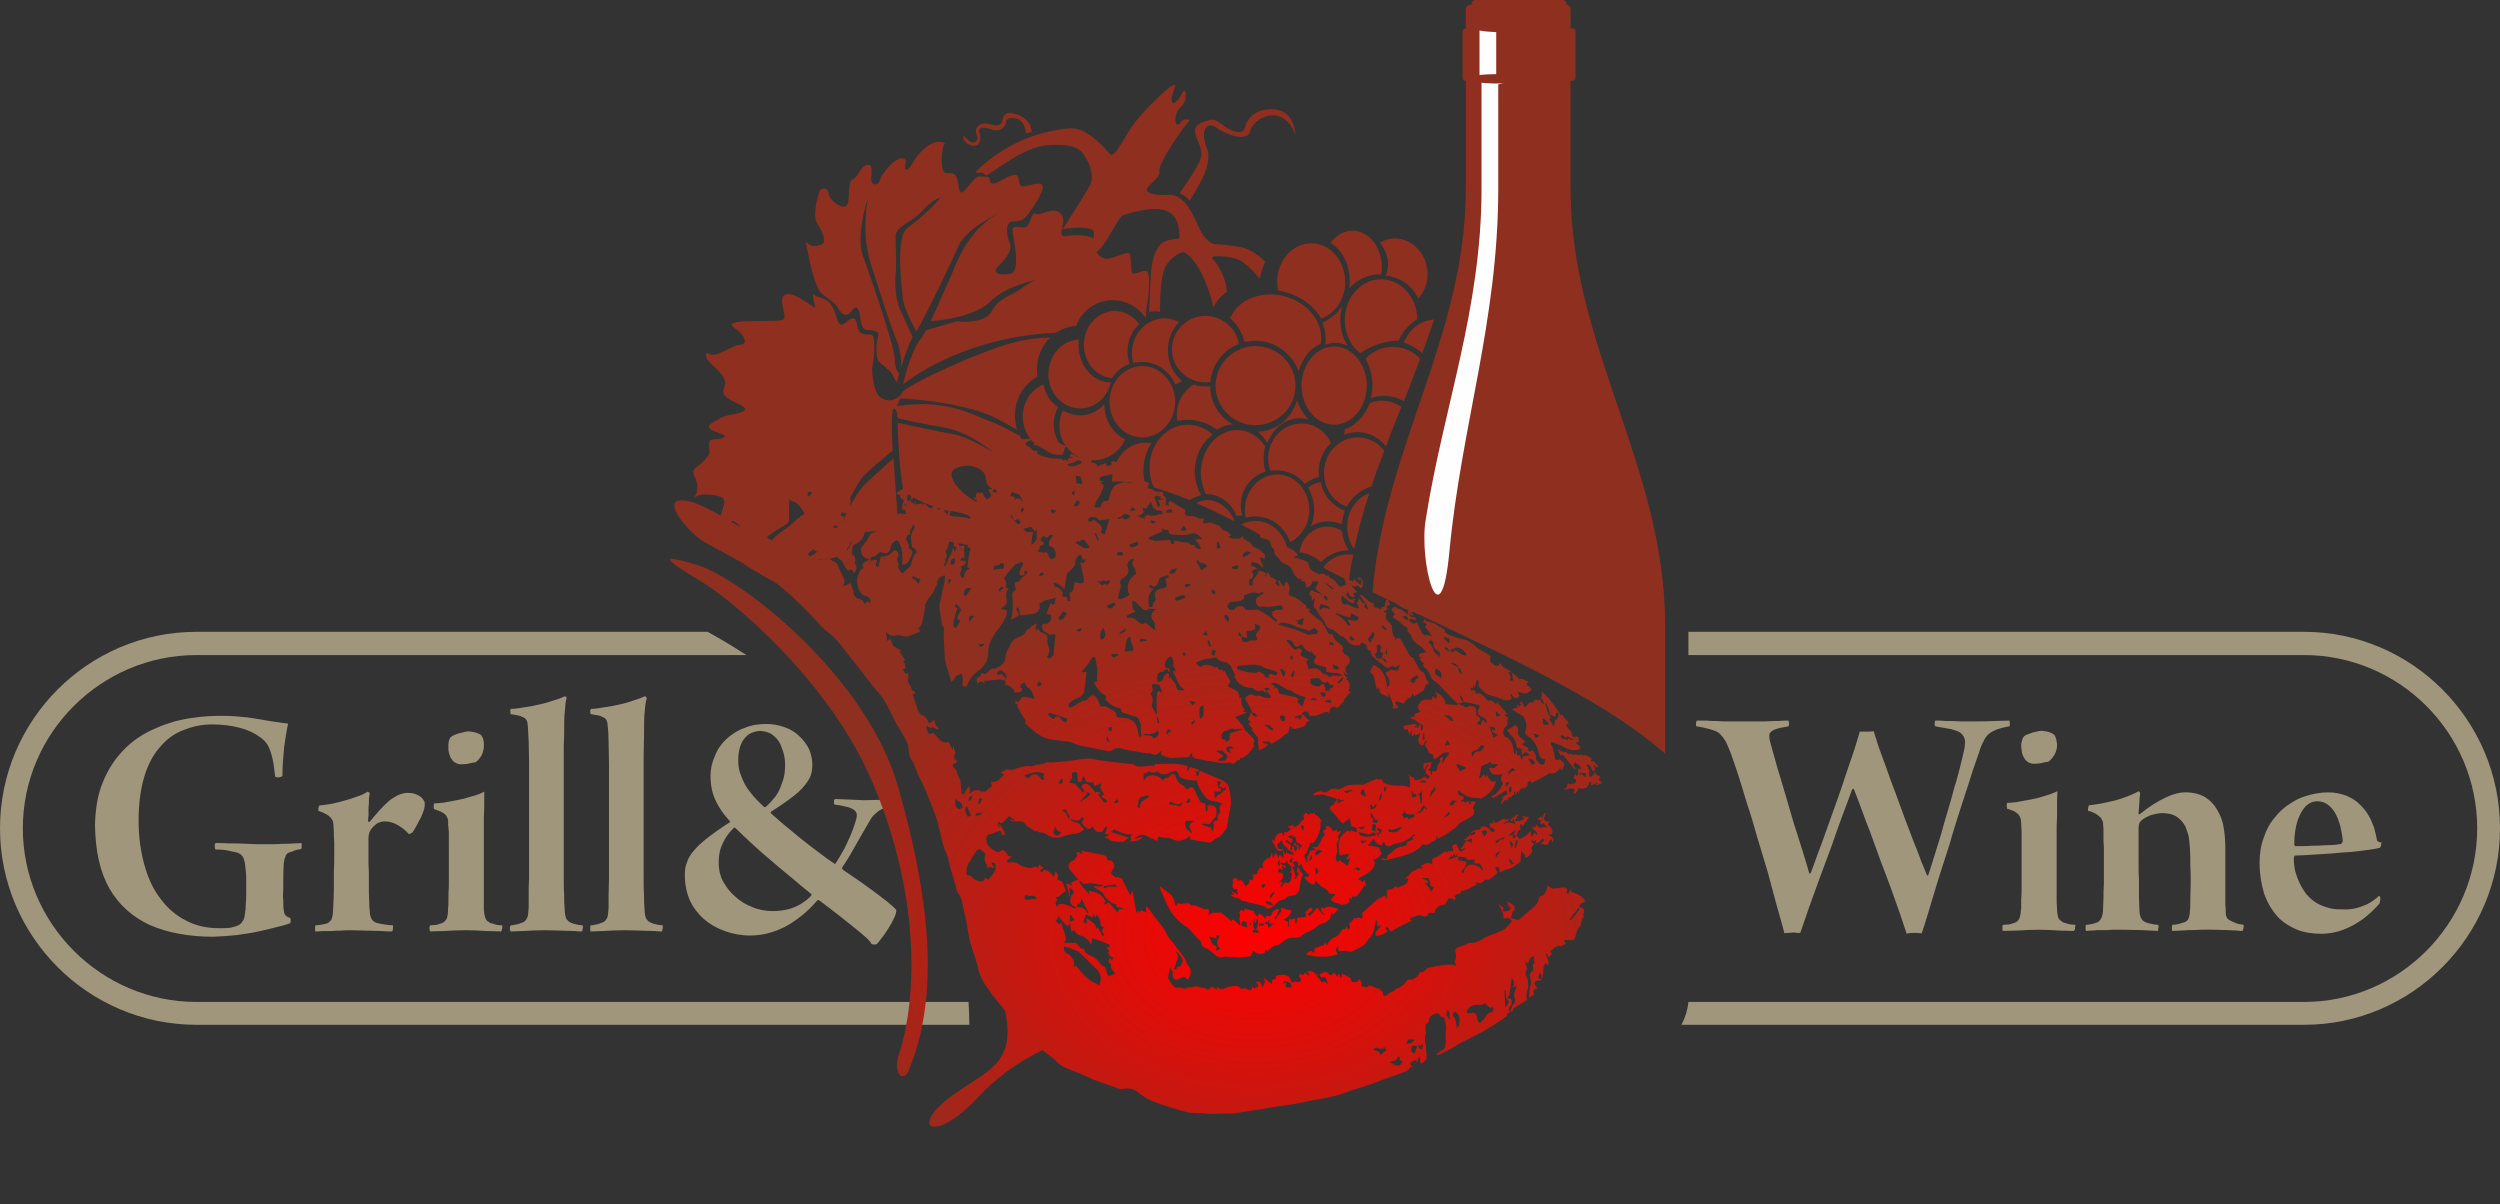 <svg class="svg-icon icon-grill" id="svg-grill" xmlns="http://www.w3.org/2000/svg" viewBox="0 0 217.311 104.657">
  <rect x="0" y="0" width="217.311" height="104.657" fill="#333333" stroke="none"/>
  <defs>
    <radialGradient id="grill-gradient" cx="14692.254" cy="17476.533" r="994.516" gradientUnits="userSpaceOnUse" fx="14692.254" fy="17476.533" gradientTransform="scale(1.163 .86)">
      <stop offset="0" stop-color="red"/>
      <stop offset="1" stop-color="#8F2F1F"/>
    </radialGradient>
  </defs>
  <g fill-rule="evenodd" clip-rule="evenodd" image-rendering="optimizeQuality" shape-rendering="geometricPrecision" text-rendering="geometricPrecision">
    <path class="contour" fill="#a0967c" d="M200.268 54.92c9.39 0 17.043 7.69 17.043 17.08 0 9.39-7.653 17.08-17.042 17.08H146.16c.32-.604.533-1.277.604-1.986h53.504c8.29 0 15.06-6.803 15.06-15.094 0-8.29-6.77-15.06-15.06-15.06h-53.504v-2.02h53.504zM84.26 89.08H17.08C7.653 89.08 0 81.39 0 72c0-9.39 7.654-17.08 17.08-17.08H61.51c1.17.64 2.268 1.312 3.366 2.02h-47.8C8.79 56.94 1.985 63.71 1.985 72c0 8.29 6.803 15.094 15.095 15.094h67.11c.034.638.07 1.312.07 1.985z" />
    <path class="text" fill="#a0967c" fill-rule="nonzero" d="M25.264 79.83c-.142-.07-.248-.14-.355-.176-.07-.07-.142-.142-.178-.213-.035-.07-.035-.176-.07-.353-.036-.213-.036-.496-.036-.815-.035-.32-.035-.638 0-1.028V76.11c0-.425.035-.78.035-1.027.037-.284.072-.46.143-.603.036-.14.106-.248.213-.32.106-.07.248-.105.39-.14.14-.07.248-.107.354-.142.106-.035.248-.035.39-.07.035-.036.07-.072.07-.143v-.248c0-.07 0-.106-.035-.14-.177.034-.425.034-.673.034-.248.036-.603.036-.992.036-.39.036-.886.036-1.49.036-.53 0-1.06 0-1.593-.036-.53-.035-1.028-.035-1.524-.035-.46-.034-.85-.034-1.17-.034-.034.035-.07.07-.07.14v.25c0 .07.036.14.07.177.25 0 .533 0 .745.035.213.035.46.07.71.142.282.035.53.106.672.212.177.107.284.284.354.532.07.212.107.53.142.956.036.25.036.532.036.85V77.6c0 .355 0 .674-.036.993 0 .32-.035.567-.07.78-.036.32-.072.532-.213.71-.107.176-.248.318-.46.39-.143.07-.355.105-.64.176-.282.035-.6.035-.92.035-1.063 0-2.055-.21-2.906-.672-.85-.425-1.594-1.063-2.196-1.878-.637-.815-1.098-1.807-1.417-2.976-.32-1.134-.496-2.41-.496-3.827 0-1.488.177-2.764.496-3.827.32-1.063.78-1.913 1.382-2.587.567-.673 1.24-1.17 2.02-1.452.78-.318 1.594-.495 2.48-.495.886 0 1.7.106 2.374.283.708.177 1.31.46 1.842.85.248.178.46.39.638.674.14.283.283.637.39 1.098.106.425.176.992.247 1.63.036.035.107.035.177.07.107 0 .178 0 .284-.035.07-.035.142-.035.177-.106 0-.355 0-.745.036-1.206.036-.425.07-.85.107-1.275.07-.426.106-.816.177-1.17.07-.355.106-.674.177-.886-.46-.036-.956-.142-1.558-.213-.567-.105-1.24-.21-1.913-.318-.71-.07-1.454-.142-2.234-.142-.885 0-1.665.036-2.338.142-.673.07-1.31.213-1.878.355-.567.177-1.1.354-1.63.602-1.098.46-2.02 1.097-2.8 1.912-.78.815-1.38 1.772-1.806 2.87-.425 1.063-.603 2.268-.638 3.615.035 2.232.425 4.04 1.24 5.492.815 1.416 1.984 2.48 3.508 3.188 1.524.673 3.402 1.027 5.563 1.027.673-.035 1.346-.07 1.984-.142.674-.106 1.312-.177 1.915-.318.602-.142 1.133-.248 1.63-.39.46-.106.85-.213 1.098-.32.035 0 .035-.035.07-.105v-.178-.14zM35.47 68.918c-.214 0-.427.036-.64.107-.212.07-.39.177-.566.283-.177.106-.355.213-.496.354-.32.285-.603.568-.85.852-.25.283-.532.602-.78.92h-.07c-.037 0-.072 0-.072-.034 0-.107 0-.284.035-.496v-.71c.037-.247.037-.495.037-.708.035-.248.035-.39.07-.53 0-.037-.035-.037-.07-.072-.036-.036-.07-.07-.106-.07-.283.176-.566.318-.92.424-.355.142-.71.248-1.1.355-.39.107-.78.213-1.133.284-.39.07-.744.106-1.063.142 0 .035-.035.07-.035.106-.037.07-.037.142-.037.213v.14c.39.143.71.285.886.427.176.14.283.283.353.425.036.106.07.248.07.354 0 .143.037.355.037.64 0 .247 0 .566.035.885v1.063c0 .53 0 1.063-.035 1.594v1.453c0 .425-.036.815-.036 1.134 0 .318-.035.566-.035.672 0 .39-.072.638-.143.815-.106.142-.213.248-.354.32-.107.034-.284.07-.46.105-.213.036-.39.07-.568.07-.035.037-.035.107-.035.178v.213c0 .035 0 .106.035.142.142 0 .32 0 .567-.036h.78c.32-.036.602-.036.885-.036.284-.036.567-.036.78-.036.532 0 1.028.036 1.488.036.46 0 .886.035 1.24.035.39.035.674.035.922.035 0-.036.035-.107.07-.142v-.213c.036-.07 0-.14 0-.177-.248 0-.46-.035-.708-.07-.214-.036-.462-.072-.71-.143-.212-.07-.39-.212-.46-.39-.107-.176-.142-.46-.142-.78-.036-.105-.036-.247-.036-.53 0-.248-.035-.567-.035-.957v-1.205c0-.46 0-.886-.036-1.31v-1.24-.993c0-.142.037-.284.072-.425.036-.107.107-.213.142-.284.177-.248.354-.39.532-.53.212-.107.425-.178.673-.178.39 0 .743.106 1.133.32.354.21.673.46.956.778.035 0 .106-.035.14-.035.072-.035.107-.07.143-.07.106-.142.212-.284.32-.496.105-.177.21-.39.318-.603.142-.21.213-.424.284-.6.07-.214.142-.355.142-.462 0-.035.035-.106.035-.177v-.247c0-.07-.034-.106-.034-.142-.106-.21-.284-.424-.532-.53-.248-.142-.53-.213-.885-.213zm6.59-4.11v-.283c-.036-.107-.036-.213-.072-.32-.035-.106-.106-.212-.142-.283-.07-.07-.212-.14-.39-.21-.176-.072-.425-.108-.708-.143-.177 0-.354.035-.567.106-.21.036-.424.107-.6.177-.178.07-.32.142-.426.248-.036.07-.107.178-.142.32-.036.106-.036.247-.036.39v.39c.036.14.036.282.107.424.035.177.14.32.248.46.072.107.213.213.39.284.07.036.213.07.355.07.177 0 .354-.034.53-.034.178-.036.32-.07.462-.107.142 0 .248-.035.32-.07.176-.142.353-.355.495-.603.106-.248.177-.53.177-.815zm1.594 15.626c-.248 0-.46-.035-.603-.07-.14-.072-.282-.107-.39-.107l-.317-.213c-.07-.07-.142-.177-.178-.354-.07-.143-.07-.355-.106-.603v-1.17-1.346-1.416-1.276-1.382-1.488c.034-.496.034-.92.034-1.31v-.887c-.318.178-.708.32-1.133.426-.425.142-.85.248-1.275.32-.39.07-.78.14-1.134.212-.353.035-.637.07-.814.07 0 .036-.035.07-.035.142v.213c0 .07.036.142.036.142.213.07.425.14.567.212.177.07.32.177.46.32.072.105.143.247.178.39 0 .14.036.247 0 .39.036.14.036.388.072.672V77.03c-.036.427-.036.816-.036 1.17 0 .355 0 .603-.035.78 0 .355-.034.674-.105.85-.107.213-.248.355-.46.426-.143.035-.284.106-.462.142-.177 0-.354.035-.53.035-.037.036-.037.07-.037.142-.035.07-.035.142 0 .248 0 .07 0 .106.036.142.32 0 .71-.036 1.24-.036.532-.036 1.17-.072 1.913-.072.603 0 1.17.036 1.666.07.532 0 .993.037 1.347.037.036-.036.07-.07.07-.142.037-.07.037-.142.037-.213v-.177zm.744.532c.212 0 .567-.036 1.063-.036.497-.036 1.134-.072 1.914-.072.532 0 .992.036 1.453.036.425 0 .815.035 1.098.035.32.035.532.035.673.035 0-.036.036-.107.036-.142 0-.07.035-.142.035-.213 0-.07 0-.14-.036-.177-.177 0-.32-.035-.496-.07-.142-.036-.32-.072-.496-.143-.142-.07-.248-.14-.32-.248-.105-.07-.14-.212-.176-.354-.036-.177-.07-.425-.07-.71-.037-.317-.037-.672-.037-1.132-.036-.426-.036-.993-.036-1.666V73.7v-3.33-2.516-2.197c0-.673 0-1.24.035-1.736 0-.955 0-1.664.07-2.196.036-.53.07-.85.142-1.027 0-.036 0-.07-.035-.106-.036-.035-.07-.07-.107-.07-.248.106-.567.248-.956.354-.39.142-.78.248-1.24.354-.426.107-.85.178-1.312.248-.425.07-.815.142-1.204.142 0 .036-.036.106-.036.142v.212c0 .036.036.07.036.107.283.034.496.07.637.105.178.035.32.106.46.177.143.036.25.177.32.32.035.14.07.318.07.46.036.32.036.78.072 1.31 0 .568.035 1.205.035 1.914v9.958c-.035.567-.035 1.063-.035 1.488v1.1c-.036.283-.036.53-.07.708-.072.142-.107.284-.178.354-.072.107-.18.178-.285.213-.106.035-.212.07-.283.106-.107.037-.213.072-.32.072-.14.036-.283.07-.424.07-.036.037-.036.107-.07.178v.213c.034.035.034.106.07.142zm6.945 0c.212 0 .566-.036 1.063-.036.496-.036 1.133-.072 1.913-.072.53 0 1.026.036 1.452.036.46 0 .815.035 1.134.035.283.035.496.035.637.035 0-.036.036-.107.036-.142.034-.07.034-.142.034-.213v-.177c-.212 0-.354-.035-.53-.07-.143-.036-.32-.072-.462-.143-.177-.07-.283-.14-.354-.248-.07-.07-.142-.212-.177-.354-.035-.177-.07-.425-.07-.71-.036-.317-.036-.672-.036-1.132-.035-.426-.035-.993-.035-1.666V73.7v-3.33-2.516-2.197c0-.673.034-1.24.034-1.736 0-.955 0-1.664.07-2.196.037-.53.107-.85.178-1.027 0-.036-.035-.07-.07-.106-.036-.035-.07-.07-.107-.07-.248.106-.567.248-.957.354-.354.142-.78.248-1.204.354-.46.107-.886.178-1.347.248-.425.07-.815.142-1.17.142-.034.036-.034.106-.07.142v.212c0 .036.036.07.07.107.25.034.462.07.64.105.176.035.318.106.424.177.178.036.25.177.32.32.035.14.07.318.07.46.036.32.072.78.072 1.31 0 .568.035 1.205.035 1.914v9.958c0 .567-.035 1.063-.035 1.488v1.1c-.036.283-.036.53-.07.708-.037.142-.108.284-.178.354-.07.107-.178.178-.284.213-.106.035-.213.07-.283.106-.107.037-.213.072-.32.072-.106.036-.247.07-.424.07-.036.037-.036.107-.036.178v.213c0 .035 0 .106.036.142zm14.74-17.434c.46.037.85.143 1.17.427.318.248.566.602.708 1.063.178.425.284.92.284 1.452 0 .567-.07 1.1-.248 1.524-.142.46-.32.85-.567 1.205-.25.32-.532.64-.85.922-.037 0-.037.035-.072.035h-.07c-.462-.425-.85-.814-1.206-1.275-.354-.425-.602-.886-.78-1.382-.212-.46-.283-.92-.283-1.417 0-.603.106-1.1.283-1.49.177-.353.425-.636.708-.813.285-.142.604-.25.923-.25zm-2.162 8.435c.462.46.958.92 1.49 1.417.53.496 1.098.992 1.7 1.488.567.496 1.17.992 1.736 1.453.567.496 1.134.957 1.666 1.382 0 0 .035.035.035.07 0 0-.035.036-.035.07-.213.25-.496.462-.815.675-.32.212-.673.354-1.1.496-.424.106-.884.177-1.416.177-.637 0-1.24-.106-1.806-.354-.567-.214-1.063-.533-1.488-.923-.46-.39-.78-.85-1.063-1.346-.248-.495-.354-1.027-.354-1.594 0-.637.105-1.17.353-1.665.212-.495.53-.92.957-1.345 0 0 .035-.036.07-.036 0 0 .036.035.07.035zm2.66-9.036c-.674 0-1.312.105-1.88.353-.602.213-1.098.532-1.558.957-.425.39-.78.886-.992 1.453-.248.53-.39 1.134-.39 1.736 0 .566.07 1.098.212 1.558.142.46.355.886.603 1.276s.53.744.85 1.098c0 .036.036.036.036.07 0 .037-.035.072-.07.072-.78.496-1.418.957-1.914 1.346-.496.39-.885.744-1.17 1.1-.282.318-.495.672-.6 1.026-.143.32-.178.71-.178 1.1 0 .778.14 1.487.425 2.16.283.638.708 1.17 1.204 1.63.532.46 1.134.815 1.843 1.063.673.247 1.417.39 2.197.39 1.027 0 2.02-.25 3.012-.745.99-.532 1.947-1.276 2.833-2.303.036-.036.07-.036.107-.036.035 0 .07.036.07.036.638.46 1.205.92 1.808 1.382.566.46 1.17.92 1.77 1.417.072.072.178.143.32.284.142.107.248.213.39.355.106.14.212.247.248.353.07.035.142.035.213.035.105 0 .176 0 .247-.035.106-.106.248-.283.425-.532.212-.247.39-.53.567-.813.21-.32.353-.603.495-.886.14-.283.212-.53.212-.743-.14-.142-.39-.39-.744-.674-.354-.283-.744-.567-1.204-.92-.427-.32-.887-.64-1.383-.993-.46-.32-.922-.638-1.347-.92 0-.037-.035-.072-.035-.108v-.07c.32-.46.673-1.028 1.063-1.737.425-.744.886-1.56 1.452-2.515.107-.178.284-.355.46-.496.178-.178.426-.32.745-.426.142-.035.32-.106.532-.14.212-.072.39-.108.567-.143 0-.036.035-.07.035-.142v-.212c0-.07 0-.106-.036-.14-.107 0-.284 0-.496.034-.213 0-.532.036-.922.036s-.886.035-1.488.035c-.602-.035-1.134-.035-1.56-.07-.39 0-.743-.036-.99-.036 0 .034-.037.07-.072.14v.213c0 .07.035.106.07.142.32.035.603.07.816.142.177.035.39.07.53.14.285.108.462.25.533.427.07.177.035.425-.07.744-.107.32-.214.673-.39 1.098-.178.39-.355.815-.568 1.24-.248.425-.496.886-.78 1.31-.035.037-.07.037-.07.037-.036 0-.07 0-.07-.036-.426-.283-.922-.638-1.418-1.027-.533-.39-1.03-.78-1.56-1.205-.496-.425-.992-.815-1.418-1.17-.46-.39-.815-.708-1.098-.956v-.072c0-.035 0-.07.035-.07.78-.497 1.452-.957 1.984-1.383.53-.39.92-.85 1.204-1.275.284-.425.39-.886.39-1.418 0-.46-.106-.92-.283-1.346-.213-.425-.496-.815-.85-1.134-.355-.354-.78-.602-1.276-.78-.497-.177-1.03-.283-1.63-.283z"/>
    <path class="second second-1 main" fill="#8f2f1f" fill-rule="nonzero" d="M109.984 22.748c-.354-.354-1.204-1.063-2.055-1.24-1.17-.248-2.304-.284-2.304-.284s-.744-.07-1.31-1.24c-.568-1.204-1.24-3.118-2.765-3.047-1.522.07-1.877-.213-1.877-.496 0-.283 1.24-.99 1.1-1.523-.143-.567 1.522-3.118 2.656-4.5-.85-.14-.64.213-.993.39-.354.213-.425-.957.213-1.524.637-.53.425-1.842.14-1.24-.282.638-.884 1.24-.955.71-.07-.568.673-1.666.07-1.312-.637.32-2.657 2.41-3.33 3.296-.71.92-1.666 3.083-2.09 2.658-.426-.425-1.95-2.445-3.686-2.233-1.737.214-4.926.78-7.973 3.757.142.284.638-.14.78.284.14.39 3.047-2.444 5.527-2.586 2.516-.142 2.835.425 3.26 1.134.425.673.708 1.665.354 2.34-.354.707-2.374 3.825-2.374 3.825s1.665-.283 2.445 0c.318.107.318.46.21.815-.353-.248-1.38-.39-2.266-.212-1.134.212.142-1.276-.567-1.95-.673-.708-1.772.284-2.162 0-.425-.283-.425 1.24-1.027 1.206-.567-.036-1.063-.213-.992.354.07.567.744 3.437-.142 3.65-.85.177-1.807.035-1.063-.674.71-.708 1.206-1.382.958-1.984-.248-.567-.46-1.878.283-1.878.71 0 .993-.177 1.348-.673.354-.496 1.56-2.16 1.17-2.516-.355-.318-1.454.285-1.808.107-.32-.177 0-1.098-.673-.956-.674.143-1.418.816-1.807.745-.39-.036-.142-.46-.32-.532-.177-.07-.495-.07-.885-.07s-1.24 1.452-1.524 1.38c-.282-.07-.176-1.132-.53-1.522-.355-.39-.886.107-1.063-.46-.177-.53-.107-1.913.177-2.303-.957-.425-1.807.46-2.268.957-.46.496-.744 1.346-1.098 1.346-.355 0 .32-.992-.355-.992-.673 0-1.77 1.346-1.878 1.807-.106.425-.53.638-.744.32-.21-.355.25-1.595-.353-1.56-.602.035-.85 1.063-1.31 1.276-.497.213-.214 1.595-.462 2.162-.248.602-1.523-.248-1.63-.92-.106-.675-.744-.533-.85-.072-.142.46-.602 2.09-.106 2.728.46.673.672 1.418.495 1.63-.177.213-.957.425-1.31.07-.356-.353-.178.036-.037.78.142.71.603 2.94 1.17 3.508.602.532 1.133.744 1.452 1.31.355.533.674.852 1.205.214.496-.673.638.07.71.46.07.426.105 1.17.566 1.205.46.036 1.17.036.993.603-.177.567-.177 1.63-.036 1.984.142.354 1.24.957 1.382 1.488.07.142.176.32.283.496.07-.212.14-.496.212-.78-.14-.14-.39-.46-.39-1.24 0-1.133-2.16-7.3-2.763-9-.638-1.665.39-4.925.39-4.925-.39 3.084-.07 4.537.46 6.167.532 1.63 1.524 4.854 2.055 6.06.355.778.426 1.735.426 2.373.283-.92.637-2.02.992-2.587-.355-.78-.886-1.984-1.134-2.48-.354-.78-.424-2.268-.354-2.94.107-.674 0-2.694 0-3.367s.886-1.028 1.7-1.63c.78-.603 1.24-1.417 2.198-1.736-.177.39-1.95 2.02-2.905 2.693-.994.673-.462 5.173-.356 6.13.07.78.85 2.232 1.17 2.834.92-1.56 3.01-5.953 3.685-7.476.743-1.7 4.5-3.33 4.5-3.33-3.757 1.524-4.68 4.925-5.316 6.307-.426.886-1.028 2.374-1.63 3.614.708-.07 3.897-.39 5.173-1.7 1.453-1.452 4.075-1.913 4.075-1.913s-.46.07-1.276.71c-.815.637-2.02.814-2.657 2.018-.64 1.205-3.05.886-3.05.886l-2.656.78c-.213.355-.39.674-.567.887-.567.673-1.17 2.657-1.453 3.826 1.17-.92 5.776-4.145 13.288-4.5.53-.32 1.134-.567 1.77-.602.497-1.31 1.738-2.23 3.19-2.23 1.17 0 2.197.6 2.835 1.522l.283-2.196s.107-1.56-.106-1.808c-.248-.248-1.205.355-1.346.107-.107-.284-.036-1.524-.248-1.7-.248-.178-1.56.6-2.126.46-.284-.07-.532-.284-.71-.567.71-.39 1.914-3.048 2.27-3.19.424-.106 2.762-.956 3.967-.318 1.17.602.958 2.338.958 2.338s-.957.036-1.453.355c-.496.32-.957 1.31-1.027 2.976-.07 1.664-.142 3.046-.142 3.046s.673-.14.957 0c0 0-.107-3.33.637-4.216.71-.92 1.418-.992 1.418-.992s.567.248 1.098 1.098c.532.744 1.24 2.445 1.488 3.756.177-.46.496-.886.922-1.205.07-.07.14-.14.248-.212-.07-.886-.46-1.737-.78-2.233-.32-.53-.602-.637-.46-.78.14-.14 1.63-.07 2.338.284.673.355 1.453 1.24 1.736 1.595 0-.035.036-.035.036-.07.106-.496.248-.957.46-1.382zm.177 15.768c.497-1.276 1.56-2.162 2.8-2.162.284 0 .568.036.816.142-.46-.46-.85-1.063-1.028-1.736-.425 1.56-1.772 2.728-3.402 2.764.32.283.603.602.815.992zm6.982-8.47c-.32-.14-.673-.247-1.063-.247-.32 0-.604.07-.887.176.035-.14.035-.283.035-.46 0-.532-.106-1.028-.283-1.488.71-.284 1.31-.78 1.736-1.453-.105.39-.176.815-.176 1.24 0 .815.248 1.594.638 2.232zm4.075-9.318c-.46 0-.886.142-1.276.355.426.53.71 1.17.71 1.878 0 .355-.07.71-.213.993 1.31.14 2.41.956 2.835 2.02.496-.567.815-1.312.815-2.127 0-1.736-1.276-3.118-2.87-3.118zM92.41 35.68c-.213.39-.32.85-.32 1.348 0 1.63 1.312 2.976 2.94 2.976 1.242 0 2.305-.744 2.765-1.807-1.063-.532-1.807-1.7-1.807-3.047-.53.567-1.275.956-2.09.956-.532 0-1.063-.177-1.49-.425zm1.38-6.164c-1.487.07-2.656 1.382-2.656 3.012 0 1.63 1.24 2.976 2.764 2.976 1.275 0 2.374-.957 2.657-2.268h-.035c-1.524 0-2.764-1.453-2.764-3.224 0-.177 0-.32.035-.496zm-3.08 3.897c-1.064.426-1.808 1.524-1.808 2.8 0 1.63 1.24 2.976 2.728 2.976.32 0 .567-.036.85-.143-.53-.53-.886-1.31-.886-2.16 0-.533.142-1.064.39-1.49-.673-.425-1.134-1.133-1.275-1.984zm6.2-6.378c-1.49 0-2.693 1.31-2.693 2.94 0 1.525 1.063 2.765 2.444 2.907.356-.602.887-1.028 1.525-1.24-.106-.355-.177-.71-.177-1.1 0-.955.39-1.806 1.027-2.373-.496-.674-1.275-1.135-2.126-1.135zm2.373 4.784c-1.56 0-2.834 1.38-2.834 3.117 0 1.7 1.274 3.083 2.833 3.083 1.56 0 2.87-1.382 2.87-3.083 0-1.736-1.31-3.118-2.87-3.118zm1.95-4.147c-1.56 0-2.835 1.347-2.835 2.977 0 .32.035.602.106.885.248-.035.53-.07.78-.07 1.275 0 2.373.78 2.87 1.948.212-.07.425-.177.602-.283-.744-.602-1.24-1.595-1.24-2.693 0-.957.39-1.843.992-2.445-.39-.177-.815-.32-1.276-.32zm16.334-7.618c-.744 0-1.417.39-1.913 1.063.992.567 1.665 1.843 1.665 3.295 0 .213 0 .426-.037.638.674-.743 1.63-1.204 2.693-1.204h.107c.035-.212.035-.39.035-.602 0-1.772-1.134-3.19-2.55-3.19zm-13.82 13.358c-.885.603-1.452 1.524-1.452 2.587 0 .213 0 .39.036.567.284-.036.568-.07.85-.07.993 0 1.88.318 2.623.85.39-.25.85-.426 1.347-.46-1.17-.674-1.95-1.88-1.95-3.296h-.424c-.355 0-.71-.035-1.028-.177zm10.24-12.26c-1.63 0-2.975 1.49-2.975 3.367 0 .248.035.496.106.744.213.035.425.07.638.142 1.417.39 2.516 1.24 3.083 2.303 1.203-.427 2.09-1.702 2.09-3.19 0-1.878-1.312-3.366-2.942-3.366zm-2.302 4.607c-2.055-.532-4.11.283-4.748 1.913.602.532 1.063 1.24 1.24 2.055.32-.07.638-.106.957-.106 1.7 0 3.153 1.098 3.72 2.587l.07-.037c.32-1.063.993-1.913 1.88-2.303.318-1.736-1.028-3.543-3.12-4.11zm-6.91 1.7c-1.594 0-2.905 1.312-2.905 2.906 0 1.595 1.31 2.87 2.906 2.87.14 0 .283 0 .425-.035.143-1.487 1.1-2.763 2.48-3.294-.21-1.382-1.452-2.445-2.904-2.445zm4.36 2.623c-1.915 0-3.474 1.56-3.474 3.437 0 1.913 1.56 3.437 3.474 3.437 1.913 0 3.472-1.524 3.472-3.437 0-1.878-1.56-3.437-3.472-3.437zm10.912-5.81c-1.736 0-3.153 1.593-3.153 3.542 0 1.205.53 2.268 1.346 2.905.354-.318 1.843-1.133 3.33-1.098.426-1.028 1.347-1.736 1.63-1.878-.035-1.913-1.417-3.472-3.153-3.472zm4.607 3.507c-1.205.07-2.197.885-2.623 2.02.604.176 1.17.495 1.596.92.354-.992.71-1.948 1.028-2.94zm-3.58 2.374c-.92 0-1.77.39-2.373 1.027.355.64.603 1.454.603 2.304 0 .39-.07.78-.142 1.134.356-.142.71-.212 1.135-.212.603 0 1.205.177 1.736.46.462-1.205.958-2.445 1.42-3.685-.604-.637-1.454-1.026-2.375-1.026zm-.956 4.677c-.39 0-.744.072-1.063.213-.39 1.063-1.17 1.914-2.126 2.268-.036.178-.072.32-.107.497.39-.177.78-.248 1.205-.248.956 0 1.842.46 2.444 1.24.426-1.17.886-2.304 1.347-3.438-.497-.32-1.064-.53-1.702-.53zm-4.146-4.712c-1.56 0-2.834 1.524-2.834 3.402 0 1.878 1.275 3.4 2.834 3.4 1.56 0 2.835-1.522 2.835-3.4s-1.276-3.402-2.835-3.402zm-16.44 8.362c-1.56 0-2.87 1.49-2.87 3.296v.07c.92-.035 1.913.107 2.905.355-.106-.424-.177-.85-.177-1.275 0-.92.248-1.736.708-2.41-.177-.035-.354-.035-.567-.035zm3.72-1.56c-1.843 0-3.33 1.667-3.33 3.722 0 .638.14 1.24.39 1.736.956.283 1.983.638 3.082 1.098.32-.212.673-.354 1.027-.425-.353-.6-.566-1.31-.566-2.09 0-1.346.638-2.515 1.56-3.188-.603-.532-1.347-.85-2.162-.85zm4.287.462c-1.737 0-3.154 1.665-3.154 3.72 0 .674.177 1.31.425 1.843 1.206 0 2.233.78 2.66 1.878h.07c.14 0 .283 0 .46-.036-.106-.283-.142-.567-.142-.85 0-1.417.922-2.622 2.162-2.94-.142-.355-.177-.745-.177-1.135s.035-.744.14-1.063c-.566-.85-1.452-1.418-2.444-1.418zm7.263 4.535c-.425.07-.78.213-1.098.46.32.568.53 1.24.53 1.95 0 .496-.105.992-.282 1.417.46-.283.956-.425 1.523-.425.39 0 .815.105 1.17.247.035-.39.106-.78.248-1.17-1.028-.39-1.843-1.31-2.09-2.48zm-1.665-5.102c-1.595 0-2.906 1.346-2.906 3.047 0 .355.07.744.213 1.063.177-.035.354-.035.567-.035.992 0 1.842.46 2.41 1.17.354-.284.78-.497 1.24-.603 0-.142-.036-.32-.036-.46 0-.993.425-1.88 1.063-2.48-.462-1.03-1.418-1.702-2.552-1.702zm5.882 6.06c-1.134.424-1.914 1.558-1.914 2.905 0 .744.213 1.417.603 1.948.353-1.665.814-3.295 1.31-4.854zm-.992-4.855c-1.63 0-2.94 1.382-2.94 3.082 0 1.382.814 2.516 1.983 2.94.46-.85 1.206-1.487 2.127-1.735.354-1.063.744-2.09 1.134-3.118-.53-.71-1.38-1.17-2.302-1.17zm-2.658 7.76c-1.24 0-2.232.956-2.41 2.232.71.07 1.347.39 1.88.85.6-.638 1.45-1.027 2.373-1.027h.035c-.32-.46-.53-1.063-.602-1.666-.355-.25-.78-.39-1.276-.39zm-4.358-4.536c-1.524 0-2.8 1.382-2.8 3.083 0 .212.036.46.07.673.285-.07.568-.106.852-.106 1.382 0 2.55.92 3.012 2.232.992-.496 1.665-1.56 1.665-2.8 0-1.7-1.24-3.082-2.798-3.082zm-6.06 2.232c-.354 0-.672.107-.99.248 1.097.46 2.23 1.028 3.365 1.595-.425-1.064-1.347-1.844-2.374-1.844zm4.182 1.807c-.46 0-.886.107-1.24.32 1.275.673 2.622 1.38 4.004 2.09-.284-1.347-1.418-2.41-2.764-2.41zm5.138 3.686c-.178-.108-.355-.214-.532-.285.177.106.354.177.532.284zm2.94-.78c-.885 0-1.665.424-2.16 1.097l.176.178c.674.354 1.347.673 2.02 1.027.106-.78.213-1.523.39-2.268-.142-.035-.284-.035-.425-.035zM89.186 11.586s-.07-1.205-.992-1.31c-.886-.108-.71.353-.815.566-.106.248-.46.673-1.276.39-.78-.284-1.133-.107-.956.39.177.495.035 1.204-.674 1.027-.673-.178-.744-.567-.78-.886.355.248.745.85 1.135.53.39-.353-.177-.637.07-1.168.25-.496.85-.425 1.312-.283.495.14.884.035.955-.46.07-.533.426-.64 1.028-.497.638.142 1.098.567 1.276.85.176.32.21.744.21.744l-.495.107zM78.235 34.37c-.034.036-.07.106-.14.142-.603.496-1.49.32-1.843-.284-.32-.602-.532-2.02-.39-2.515.142-.532.213-2.374 0-2.552-.248-.176-.815.037-1.134-.317-.283-.32-.177-1.1-.53-1.17-.39-.07-.922.815-1.24.46-.285-.353-.39-1.63-1.1-2.02-.673-.39-.886-.247-1.098-.53-.213-.248-.036.567.106 1.063.142.46-1.63-1.31-2.55-1.063-.887.283.318 2.055-.32 2.232-.673.177-3.366 0-4.11.213-.71.212.106.496.53.956.427.496.497.957-.105.992-.708.036-2.09 1.17-2.656.78-.32-.213-.532.213.14.85.71.603 1.42 1.347 1.206 1.914-.213.602-.177.78.32 1.134.53.354 1.806.744 1.345 1.063-.496.318-1.63.318-2.126.673-.497.32-1.134.53-.85.85.247.32 1.558.532 1.275.744-.284.213-1.028.177-1.24.284-.178.14-.036.92-.07 1.134-.072.212-.214.425-.675.85-.46.425-.92.53-.602 1.17.354.672.283 1.417 0 1.735-.248.355.106-.212.92-.177.78.036 1.596.107 1.667.567.07.46-.745 1.772-.07 1.95.636.176.53-.568 1.203.034.46.427.674 1.63.815 2.376h.744v-.036c.39-.638 1.134-1.346 1.772-1.736.637-.425 1.168-.532 1.168-1.028s-.106-1.913.213-2.09c.32-.213 1.1-.603 1.702-.213.602.354.496 1.134-.177 1.595-.674.425-.922.567-1.418 1.063-.496.497-1.665 1.134-1.842 1.56-.106.248-.355.744-.32.992.25 0 .462.035.674.07.283-.035.424 0 .495.072.673.106 1.347.248 1.95.318.353-.318.85-.744 1.523-1.346 1.452-1.31 2.834-4.925 3.756-5.846.708-.71 1.948-1.7 2.444-2.126-.14-2.445-.14-4.536.39-3.26 0 0 0 .212.036.496l.035-.036s1.558.39 3.897.78c2.338.39 4.358 2.16 4.358 2.16s-2.126-1.31-3.437-1.558c-1.063-.177-3.862-.78-4.854-.992.035 1.31.14 3.898.496 5.917.602.497 2.445 1.525 4.252 1.773 2.09.32 3.756 1.63 3.756 1.63-2.516-1.382-3.154-1.098-4.36-1.24-1.026-.106-2.87-1.1-3.542-1.488.106.425.177.78.283 1.098.247.638.566 1.382.956 2.16 4.004.675 8.752 1.88 9.496.64l.32-.532c-.497-.566-1.49-1.31-1.737-1.7-.32-.46.71-.46.39-1.205-.32-.744-1.24-.744-1.843-.744-.602 0-.815.887-1.665.533-.85-.355-2.87-2.197-1.807-2.835 1.063-.638 2.586-.07 2.657.744.07.85.496.957.886 1.063.39.106 1.878.213 2.09.496.178.32.674 1.277.107 1.56-.532.248.53.744.957 1.276.07.106.177.212.283.32.78-1.24 1.594-2.304 2.693-3.12.283-.212.602-.39.957-.566-.107-.638-.142-1.205-.178-1.63-.46-.284-.85-.638-1.133-.992 0 0 0 .035.034.035l-.213-.07h-.317c-1.382 0-2.587-.816-3.19-1.985-1.062-.567-2.055-1.098-2.622-1.276-1.345-.46-3.648-1.984-8.077-1.31l.32-.674s4.215.177 7.227 1.276c.39.14.78.283 1.098.46.603.32 1.205.638 1.808.992-.107-.39-.178-.815-.178-1.24 0-1.488.78-2.728 1.95-3.366-.036-.212-.036-.425-.036-.673 0-1.063.425-2.02 1.134-2.728-.71 0-1.772.07-3.154.424-2.693.673-9.213 3.614-9.71 4.358-.07.106-.105.177-.14.213v.035h-.036zm17.682 7.512v-.036c-.708-.14-1.382-.39-1.948-.673.034.32.07.71.14 1.134.567-.213 1.17-.354 1.807-.425zm-16.76 4.606c-.106-.248-.177-.425-.248-.602-.46-1.453-.745-.46-.745.106 0 .036-.035.177-.07.32.354.07.708.105 1.062.176zm-1.452-.212c.177-.71.283-1.31.283-1.666 0-.39-.177-2.622-.32-4.783-.495.46-1.593 1.417-2.444 2.232-1.133 1.062-1.913 3.47-2.834 4.676-.532.71-1.488 1.347-2.197 1.807 1.807.213 3.26.07 3.827-1.56.32-.814 1.77-.92 3.685-.707zm24.838-29.48s.567.247.886.673c.105-.427 2.125-2.907 1.487-4.572-.673-1.666.07-2.34.744-1.843.71.532 2.765 1.417 3.013.32.248-1.1 2.835-2.552 3.97.39-.178-1.277-.71-2.304-2.198-2.27-1.488.036-1.984.958-2.126 1.24-.107.32-.107.958-1.064.674-.92-.284-1.417-1.24-2.197-.957-.816.248-1.277.46-1.17 1.098.106.64.708 1.312.496 2.163-.213.815-1.843 3.082-1.843 3.082z"/>
    <path class="second second-2 bottle main" fill="#8f2f1f" d="M127.807.425h.106V.39c0-.213.142-.39.355-.39h7.547c.213 0 .354.177.354.39v.035h-.036c.212 0 .39.177.39.39V2.48h.212c.107 0 .213.107.213.248v4.04c0 .14-.107.248-.214.248h-.212V16.44c0 13.714 8.22 24.025 8.22 37.985v11.09c-5.917-5.172-15.094-9.035-25.44-14.03 1.027-12.51 8.113-22.324 8.113-35.044V7.02h-.07c-.107 0-.213-.107-.213-.248v-4.04c0-.14.106-.248.212-.248h.07V.817c0-.214.178-.39.39-.39zm8.327 0z"/>
    <path class="first main" fill="url(#grill-gradient)" d="M15703 14107c107 33 419 275 497 550 79 275 104 516 28 701-11 37-48 16-21-51 53-189 26-448-80-682-105-233-334-429-418-479-83-50-113-72-6-39zm2220 538c-3 1-5 1-7 2-1 13-12 18-27 13 1 6-5 15-12 15 2-4 3-8 4-11-7-5-14-3-21 0-2 1-5-1-8-2 6 2 12-5 11-14 3 1 5 3 8 4 1 0 2-2 3-2 2-1 5-1 7-1 0 0 1-1 2-3 0-2 1-4 1-7-10-2-3-9-3-14 1 1 2 3 4 6 2-2 4-4 4-6 0-4 0-9-1-14 3 2 5 3 7 4 4-11-9-12-13-19-2 3-4 7-5 8 3 4 4 7 6 10 0 1-1 1-2 1-10-13-20-25-31-39 0 1-2 2-4 4-3-5-5-10-7-15 1-1 2-1 2-1 2 2 3 4 5 6 1 0 2-1 4-3v5c9-3 12-2 14 7 1-2 2-4 3-4 5 1 9 3 13 2 5-1 11 5 16-1 1 1 2 2 3 4 11-6 16 5 24 6-1 5-6 10 4 8 3 0 8 8 12 13 0 1-1 1-2 2-4-2-8-4-11-6 2 6 10 10 0 16-5-5-3-18-16-16 3 7 9 13 6 21-1 3 2 7 4 10 3-3 6-5 8-8 2-2 2-6 3-9 0 7 4 12 11 14 1 0 2 3 2 3-5 5-4 7 2 10 1 0 1 2 2 5-5 1-9 3-14 5 0-1 0-1-1-2 1-1 3-2 4-3-1-1-1-1-1-2-2 2-5 3-7 4-3 1-6 2-8 2 0-2 1-5 2-8zm-26-21c3 4 6 6 10 10 1-5 1-8 2-10-3 0-5-1-7-1-3 0-6-1-9-1v6c1 0 1 1 2 1 1-2 1-4 2-5zm-1896-570c-4-1-8-2-11-2 0 0-1 2-1 3-6-5-2-15-11-19v-1-30c3 0 7 1 11 2v-1c-2-2-5-3-8-5 4-5 4-10-3-13-6-3-9-8-12-13-5-8-11-17-19-23-4-3-11-2-15-8-2-4-5-7-8-11 7-2 16-2 14-14h18c5 0 9 1 14 0 6 0 11-4 18 0 2 1 6-2 9-4 4-2 6-5 11-1 3 3 9 3 13 4l9 3c2-1 4-3 6-4 2 3 3 5 4 8s2 7 2 11h3c1-3 1-7 2-10 8 0 7 6 6 12 8-3 15-6 19 4 4-1 7-2 10-3 0 6 0 13-1 19 4-1 8-1 13-2v-13c4 3 7 5 10 7 4 5 6 6 9-1 1-1 3-3 3-4-1-6 4-9 7-12 1-2 2-5 4-8h6c2 4 4 8 5 12 1 3 2 7 0 9-7 6-5 15-9 22-2 4-3 8-5 12-3 9-7 18-10 27-1 2 1 5 2 7s4 5 4 6c-5 8-4 17-11 23-6 7-12 12-20 13-2 7-3 14-4 23 6 4 10 10 9 20 0 1-1 2-2 4 7 4 7 13-1 24-2-3-3-7-6-9-1-1-4 1-7 1-1 1-1 2-2 3-3-4-6-9-9-14-2-3-2-7-5-10-3-4-7-6-11-9-2-2-5-5-5-7 2-4 5-7 8-9 4-2 9-4 15-7-2-2-4-4-5-6 0-4 4-4 7 0 1 3 2 6 3 10 4-7 8-12 10-18 2-7-1-14-9-17-1 1-3 2-3 2 3 12-7 13-14 17-1 0-2 3-2 5-3 9-10 14-20 14-3 0-6 2-9 2-7 0-15 1-22 0-4 0-8-2-11-4-2-1-2-4-4-6 5-1 0-13 9-7 1-2 2-3 2-4zm61-57v1c-1 1-2 3-2 3 4 4 2 8 0 12 0 1 3 4 4 7l5-5h-2c1-6 2-11 2-17 0-7 8-14 1-21-2 0-4 2-5 1-2-1-3-4-3-6 0-6 3-12 8-16 1-1 2-3 2-3-1-1-3-2-4-2h-4c0 2 0 4 1 6l-12 3c-5 13-1 24 14 27-2 4-3 7-5 10zm-22 4c-2 4-5 8-7 12 17 2 17 2 18-4-9 5-6-7-11-8zm-58-82c-9 12-9 12-2 18 1-2 2-5 3-6 7-4 4-8-1-12zm1110 1062c1-2 3-5 4-8 3-1 12 5 16 13 1-4 2-6 3-9 10 4 11 1 15-8 2-5 10-9 17-8-2 5-4 9-5 14-2 4-7 7-7 11 0 0 1 1 2 1 5-6 9-13 14-19v-1c1-4-2-12 8-7 4 2 9 2 14 4h4c-2 11-8 19-21 23 8 4 18 5 11 18 1-1 3-1 4-1v-12-6c1 0 3 1 4 1 4-1 7-2 11-3 0 5 1 9 1 13h3c0-5 1-11 1-14 9-1 16-2 23-3-1-3-1-6-3-11 4-3 9-8 14-13 6 6 6 8-1 12-2 1-4 4-6 6 2 2 4 3 5 4 6-6 11-13 17-20 1 1 3 2 6 2-1 1-1 1-2 1l12 15c1 0 2-1 3-2-2-2-5-4-6-6s-3-5-2-8c0-1 3-4 6-1 1 1 3 1 3 0 8-7 17-3 25-1 3 1 5 2 9 3-5 4-9 9-14 15-1-4-2-7-3-9h-1v5c0 10-5 17-14 22-6 2-12 4-18 7-2 2-5 4-7 6-10 10-25 10-35 21-4 4-14 5-22 4-10 0-17 4-24 10-5 4-9 9-17 9-5 1-12 5-16 10s-7 5-12-1c1 4 1 6 1 8-7 7-19 6-30-4-2 6-4 10-6 14-10 1-20 3-29 3-11 0-22-1-33-2-4 0-7 1-11 2-4 2-14-4-17-8-4-4-10-7-14-11-8-5-19-7-20-19 0-4-6-7-10-11l-18-21c-3-3-7-5-11-8-16-11-30-25-39-42-8-15-15-32-22-48-1-2-1-5-2-9 10 7 18 14 26 20 9 8 11 18 13 29h2l3-6c2 0 5 0 7 1 9 2 19-7 27 3 2 1 6 1 9 1 8 3 16 5 23 9 4 2 10-4 12 2 1 5-1 10-1 16 2-3 4-5 6-8 0 1 1 1 1 2 2-1 5-3 7-4v1h16c2 0 4 2 6 3 3 3 6 6 10 9 3 3 7 6 11 9 1-1 3-3 4-5 6 5 11 10 16 15 1-1 2-1 3-1-1-2-2-4-2-7s-1-6-1-9c1-5 4-9-1-14 0 0 3-5 5-7 2 1 4 2 6 4 1-1 2-3 3-7 7 2 14 4 22 6l2 1c-3 7 6 9 8 14-2 5-4 10-5 14-1 0-2 0-3-1 1-2 1-5 2-8h-3c-1 5-2 11-2 16s3 8 6 11c-5-2-7 0-7 6 4 0 9 1 14 2v-7c-3-1-5-1-7-1 8-10 7-21 4-32zm17 15c8 0 10 5 11 12l9-6c-1-1-1-2-2-3 3 0 5 0 7 1v-3h-12v-9h-2c0 2-1 5-2 8-4-7-6-3-9 1h-7c-7-1-6 2-5 6 5-1 8-2 13-2-1-1-1-3-1-5zm-108 63c-9-6-11-15-5-26 4-7 0-8-6-7 0 3 1 5 2 8-8-2-14-3-20-5 3 6 6 13 10 20 0 1 1 0 2 1 9 4 9 5 5 14v1l12-6zm66-52c-1-7-1-11-2-14-2-1-4-1-7-2-4 0-8 8-4 11 3 2 8 3 13 5zm10-5v-14c1 1 2 3 3 4-3 2-5 4-7 6-2-1-3-2-4-3 2 2 5 4 8 7zm284-801c-5-6-9-12-14-19 2-3 5-1 8 2 5 4 10 9 16 14 3 2 6 2 10 4 1 2 0 6 1 8 2 2 7 2 10 3 4 2 7 7 9-1 0-1 4-1 7-1 1-5 2-11 4-18 8-2 6 7 11 11-3 1-6 3-8 5-1 1-3 3-2 4 5 6-2 6-8 9 3 2 6 3 8 4-3 10-2 17 6 22 6 5 9 11 8 19 0 5 2 11 3 16 0 1 3 1 3 1 1 3 2 6 2 8h2c0-1 0-3 1-4 3 0 6 1 9 1 5 9 10 17 15 26 3 6 6 11 9 17 1 1 2 2 4 3 7 2 8 9 11 15 6 7 7 19 18 23 3 1 4 7 6 11 1 2 1 4 2 6 2 3 4 7 7 11-8 1-11 7-12 13 0 1-1 3-2 4-7 5-15 10-24 15-1-4-2-6-3-9-2 7-3 12-11 14-4 0-7 8-12 13l-15-6c-1 0-4 1-4 2-1 1-1 4 0 5 2 3 5 5 8 9-5 1-10 1-16 2 1-3 2-7 2-8-4-12-8-22-12-33v13c-5-2-9-5-14-7-7-3-9-8-9-17-3 2-4 3-6 4-3-12-6-24-8-35-4-3-7-6-9-8 3-7 6-12 9-17 25 10 32 32 34 57 8-11 8-20-1-31-5-7-5-8 3-10 1-1 1-1 2-1 2-2 4-3 5-4 3 1 6 2 8 2 2-1 4-3 3 1 2 0 5 0 6-1 2-4 4-9 6-15-5 4-9 6-14 8-1-1-2-3-3-5-3 1-5 2-8 4-7 4-12 0-17-5-6-5-12-9-18-14s-12-10-13-19c0-1-1-3-1-3-11 0-7-13-13-16-3-1-6-3-9-5-2 3-3 6-3 8-4 0-8-1-11 0-8 1-19-6-22-13-1-3-5-5-7-7-3-1-6-3-9-4-7-4-12-12-20-15-7-2-16-6-18-16 0-1-1-2-2-3-4-6-7-12-12-17s-5-14-13-18c-2-1-2-9-1-13 0-3 2-6 3-11-3 2-5 4-8 6 0-4-1-8-1-11-2-2-8-3-4-10 2-5 5-6 9-3 5 3 11 5 17 6 1 2 3 5 4 7 1-12-14-9-16-20 2-4 4-9 7-14l-3-3h-12c0 8-6 13-14 16-1-4-3-10-4-15-3-1-7-1-11-2v-2c1 0 2 0 4-1-3-1-5-3-8-4v5c-2-6-9-8-12-15-5-7-6-18-17-22-7-3-15-7-18-12-3-6-9-10-13-15-1-1-1-3-1-5-2-4 1-10-6-11-1 0-1-4-2-5-1-10-6-16-16-18-5-1-11 0-12-7-1-1 0-3 1-4-3-1-6-2-9-2 2-4 3-7 5-12 3 11 9 15 15 14 2 2 3 5 4 7 1 0 1-1 2-1-1-1-1-2-2-4h12v11c1 1 2 3 4 4 1 2 4 2 5 3 0-1 1-3 0-5 0-2-1-3-2-5 7-3 10 3 13 6 1 0-1 3-2 5 3-1 5-1 6-2 5 5 10 12 17 14 11 4 20 10 26 20-3 1-7 2-10 3v2c6 2 13 3 19 5 5 2 9 3 13 6 5 3 4 9 6 13 1 5 8 9 13 13 3 2 7 2 10 4 1 0 2 1 2 1 7-5 12-2 16 3 1 1 5-1 7-1 1 1 1 4 1 6 7 2 13 4 17 12 1 2 6 6 9 10h4c4-2 9-4 12-6-1-4-3-9-5-14 5 1 8 2 12 3 3 1 6 3 10 4 1-2 2-4 3-7 3 4 5 6 7 9 2 2 5 4 9 7 1-5 2-8 3-13h-10v-7c4 2 8 4 11 7 1 1 2 3 2 4-1 5-1 9-2 15-1 0-3 1-5 2-3-4-6-9-12-4-1 1-5-1-10-3 6 7 10 12 14 17-4 1-6 2-10 3 2 3 3 6 5 9-11 3-13-5-18-13-1 4-4 7-4 9 3 4 6 8 10 10 3 1 8-1 13-2 0 1-2 3-4 6 1 1 1 3 2 5-12-1-12-1-31-19-4 11 0 23 8 24v-4l27 12c2 1 4 0 7-1-1-2-1-4-2-5-1-3-3-5-4-6 3-5 4-8 7-13l9 12c1 1 4 0 6 0-5 8-3 11 7 16-1-4-2-6-3-8-1-3-3-5-4-8zm40 138c4 4 7 7 12 11 0-9-4-13-12-11 1-5 3-10 4-14-4-2-7-3-8-4 1-5 3-9 3-12-1-3-5-4-7-6-2 2-4 3-4 5 0 3 1 7 1 10 0 2-1 6-1 6-7 2-3 5-3 8 2 10 9 6 15 7zm-82-81c4-1 5-4 1-9-1-2-2-4-3-8 19 6 23 5 28-4-6-4-13-7-20-11-1 4-2 8-2 11l-12-3c-5-1-9-3-13-5-3-1-7-2-10-3 0 1-1 2-1 2 6 4 13 8 18 12 5 5 9 11 14 18zm163 142c2-3 2-7 5-10 8-6 8-5 1-10-4 3-9 5-13 9-2 2-5 7 2 9 1 0 3 1 5 2zm-236-184c1 0 3 1 4 2 7-13 16 0 23-3-5-7-10-10-24-11l-3 12zm129 83c0-3 0-8 1-8 6-1 4-6 6-9s1-8-3-9c-4 6-7 11-11 16-2 4 1 9 7 10zm-112-104c2-1 3-2 5-3-2-3-4-7-6-10l-6 3c2 3 5 6 7 10zm0-44l-1 1c17 16 17 16 21 14-6-5-13-10-20-15zm60 131c-4 11 2 11 7 12 1 0 2-3 4-4-4-2-7-5-11-8zm90 30c-4 15-4 15 2 18-1-6-1-12-2-18zm-11-57c-1 10 5 11 11 14 1-9-8-7-11-14zm318 485c4-6 12-6 15-14 0 0 4 1 5 1-3 5-5 10-8 16 6 0 10-1 14-2 2 0 4-1 6-2 6-3 2-6-4-10 8 2 13 3 19 4-5 8-10 15-16 22 0 0-1 0-2-1 0-1 1-2 1-4-3 1-5 1-5 1 0 6 1 10 1 13-9 2-8 9-10 15-2-1-4-2-7-3 2-3 3-7 6-13-8 6-13 10-19 15 5-1 9-1 12-1 0 2-2 4-1 6 0 1 4 2 4 2 2-2 3-4 4-7l9 9c5-3 11-5 16-9 4-3 7-7 13-13-1 5-1 8-1 10 0 3 2 5 2 7 2-2 3-4 4-6 1-1 1-2 1-5 3 2 5 4 9 6-1-3-1-6-2-7-3-3-7-6-10-9-1 0 0-2 0-4 0 0 2-1 3-1 1 1 3 1 5 2v-9c5 9 11 12 19 8 2-1 5 1 10 1l-11-11-4 4c-2-2-3-3-4-5 2-1 3-2 6-3-4-2-7-4-12-6 3-2 6-4 10-6 1 4 2 7 2 9 0-7 2-13 7-18h2l-3 9c-1 2-3 6-1 8 1 3 5 4 8 5 1 1 3 0 7-1-14 9 1 11 1 16 0 2 3 3 4 5 0 3 1 7 0 10-1 2-6 1-11 1 4 3 8 6 11 8 4 4 4 8-2 13 1-3 1-5 2-9-4 3-8 4-8 6-1 8-5 9-12 8-2-1-5-1-9-2l7-7c1 0 2 0 3 1-2-3-3-5-4-8l-6 6c-2 1-3 3-4 4l-9 3c0-3 1-5 2-9-4 1-7 9-11-3-1 2-1 4-1 6 2 3 4 5 7 8-5 3-9 8-5 16 2 4-11 18-16 17-1 0-3-3-2-6-3-3-6-7-9-11-1 8-1 16-2 27-9 7-20 17-36 20-3 1-6 2-9 4-2 1-5 2-7 2 0-3-1-6-1-10 0 0 1-1 1-2h-11l6 15c-4 3-9 7-13 10-5 4-10 9-17 5-6 9-14 12-23 7v7c-7 3-13 7-20 10-6 3-12 4-19 6 1 4 1 6-5 6-4 0-7 4-10 6 1 1 1 3 3 5-1 1-3 3-5 7 0-3-1-5-1-6-4 0-8-1-11-1-2 4-5 8-8 13-3 6-9 3-13 5-6 1-16 13-14 19-4 0-8-1-13-1-1 0-2 1-3 2-1 3-3 7-5 7-5 1-9-1-14-2-1 0-3-2-4-1-7 2-14 5-21 7-1 1-1 3-2 4 2 1 3 1 6 2-15 7-29 14-43 22-2 0-3 2-5 3-4 4-7 2-9-2-1-3-5-5-7-7-1 1-1 2-2 3 1 3 3 6 5 9-9 6-18 11-30 10-3-13 11-16 14-27-4 2-7 4-9 5-1-5-1-11-2-16h-2c-2 8-3 17-5 25 0 2-2 5-3 7-1 3-3 6-5 9s-6 5-8 9c-7 15-24 19-37 27-4 2-11 0-17-1-2 0-4-1-6 0-12 2-15 0-12-13-8 8-9 13-1 21-27 10-53 6-78 2 0-1 0-2-1-3 4-2 7-6 11-7 2 0 6 4 8 5 0-3 1-7 2-11 7-3 14-6 21-8l1 1c1-2 2-4 3-8 2 3 3 5 5 8 2-8 8-13 14-18 2-1 3-3 4-3 7-1 11-6 15-11 3-4 5-11 13-9 0 0 2-4 3-7 2 3 3 6 5 9 5-8 5-11 0-14 4-3 7-6 10-10s4-7 10-5c2 0 4-2 4-2 4 1 7 2 9 3 1-4 2-8 2-12-1 0-2-1-3-1 14-12 28-25 42-37v1c6-3 11-6 17-9 1 3 2 6 2 8h2v-14c0-4-2-8 5-8 4 0 8-2 11-4 4-5 9-4 11-1 6-3 11-5 16-7 2-2 6-3 7-5 2-4 3-9 4-13-3 1-5 3-7 4l-1-1c2-3 5-5 7-7 3-3 5-6 7-9 0 0 0-1 1-1l18-9c2-1 4 0 6 0 0 1 1 2 1 2 1-1 2-3 3-5-2-1-3-1-4-1s-1-1-2-2c1 0 2 1 2 0 11-8 22-10 25-5 1 0 1 0 3 2v-8c-2-6 1-7 5-9s8-3 12-6c5-3 10-7 15-11 2 4 5 6 8-2 1 2 1 3 1 6 2-2 3-4 4-4 7 0 9-2 5-9-3-4 3-8 10-8 3 7 6 13 9 19 5-3 9-5 14-8 0 0 0-1-1-1l-12 3c5-8 10-15 15-22 4 2 7 3 13 6v-12c-5 2-9 4-13 6-2-1-4-1-7-2 2-1 6-3 8-5 4-3 6-7 9-11 0 2 0 4-1 7 5-4 13-2 13-12-5 2-8 4-12 5 3-6 16-11 23-9 3-6 6-11 15-7 4 2 9 3 11 8 1 3 5 4 7 6 2-2 3-4 5-6-3-2-5-4-8-6h-4c-1-4-2-7-2-10 2-1 4-2 7-3 0 1 0 2-1 3 1 0 1 1 2 1 1-3 1-6 2-10 2 3 3 5 4 7 4-1 8-3 14-6 1-3 8-5 13-2 2 1 5-1 8-2v3c-2 1-5 2-8 4-2 1-4 3-7 5 0 0 1 1 1 2 9-9 19-4 29-1-1-5-3-8-5-14-1 4-2 6-3 7-2-1-4-2-5-3zm-129 91c-2-2-3-4-4-6-2 2-2 4-3 5l-3-6c-2 3-3 4-5 8-1-3-1-5-1-6h-2v5c-3 2-5 4-7 6l1 1c8-2 16-5 24-8 0 3 0 5 1 10 3 0 8 1 12 2 6 0 9 3 7 8s-5 10-9 14-3 6 2 8c4-17 13-27 32-19 7 3 13 6 14 14 6-8-4-13-4-19-5 0-10 0-15-1 1-4 1-7 1-10-18 3-20 3-21-4-7-1-14-2-20-2zm-82 64s-1 1-2 1c2 2 4 3 6 5 1 2 4 4 5 6 2 3 4 7 6 11 3-4 4-7 7-11-8-1-10-5-10-11 0-5-2-9-3-12h-15v2c4 1 7 2 10 4 2 1 3 3 3 5 1 1-1 2-2 3-2-1-3-2-5-3zm147-115c2-3 6-5 7-8 0-2-3-7-4-7-4 0-7 2-10 3 3 4 4 7 7 12zm51 4c0-1-1-1-1-2-3 1-5 2-7 3-5 2-10 5-15 7-1 0 0 3 1 5 2-1 6-2 7-4 2-4 4-5 9-5 2 1 4-2 6-4zm14 8c-6 6 4 12 2 18 0 0 1 0 0 0 2-4 4-7 5-9-2-3-4-6-7-9zm6 54c-3-3-5-6-7-9-1 0-2 1-3 1l6 12c0 1 4-1 6-2 1 0 0-2 0-4l-2 2zm13-55c-2 0-3-1-5-1-1 6-3 12-4 19h3l6-18zm-44 25c-10 5-14 10-11 17 3-5 7-10 11-17zm-503 40l6 9c0 1 0 4 1 4 9 4 3 9 2 15-3 9-4 18-5 28-1 6-9 15-15 15-7 1-14 1-19 7-2 2-6 4-9 4-10 1-13 9-20 14-3 3-7 5-11 7-6 3-8-3-12-4-7-3-16-5-24-7-11-2-22-5-33-8-3-1-5-4-7-6-5 1-17-3-21-8 2 0 5-1 8-1v-2c-2-1-4-2-5-3 0 0 1-1 1-2 4 2 8 4 14 8-1-6-1-10-2-15-2 0-4 0-6 1-10-5-2-16-5-24 0 0 3-3 4-3 3-1 5 0 8 1 1 2 0 7 7 3 2-2 12 9 12 14 10-1 11-9 11-17 3 2 5 3 7 4 1-2 1-5 2-7 0-3-1-6 1-8 2-1 5 0 8 0 1-3 2-8 4-12s5-7 12-3c-6-14 4-20 12-27 2 2 3 4 3 4l6-15c0-1 1-1 1-1 1 5 1 9 2 15 3-6 5-10 7-15 3 5 5 8 7 14 1-4 2-7 3-9 3 3 6 5 10 8-1-8-1-14-2-20-7 6-13 3-17-5-2-5-6-10-9-15-1-2-1-4 0-7 1 2 3 4 5 7 0-13 6-20 17-23 2 2 4 5 7 10v-12c9 5 11-5 18-6-3-3-6-5-10-7 5-1 10-2 15-4 0 1 0 3 1 6 7-2 13-5 16-12 1-3 5-4 8-7 1-1 2-4 1-5-4-7 3-9 5-13 2 2 5 4 8 6h1l3-6c1 1 2 3 3 4 3 0 6-7 8 1 0 1 2 1 3 2 2 1 4 3 6 5 1 2 3 4 4 5 1 2 3 3 4 4-1 1-3 2-4 3 3 16-7 44-20 53-1-1-3-2-3-3-4 8-8 16-11 25-1 0 0 2-1 2-12 8 3 16 0 24h2c0-5 1-9 1-13h-2c3-5 6-10 9-14 0-1-1-2-1-3 4 0 9-1 15-1-4-3-6-5-8-7 1-1 1-1 1-2 3 1 5 2 8 2 1-1 4-3 6-6 3-5 5-10 7-15 1-2 2-5 4-6 5-3 5-7 1-11-1-1-1-2-1-3 2-1 4-3 7-5v-6c7-3 15 3 17 13 3-2 6-4 10-6 0 3 0 5 1 7 2-1 5-2 7-3 1 0 1 1 2 2l-6 9c-1 1-2 4-2 4 5 5 1 10-1 13-3 3-2 5-1 9 1 7 2 15-1 21-4 8-1 13 1 18 1 1 3 2 3 1 1-1 2-3 3-5 6 4 12 9 20 14 2-5 4-11 7-17-1-1-1-1-2-1-2 1-4 2-7 3h-1l7-14c-7 1-13 2-18 2v3c-7-3-7-8-7-14s-1-12-1-17c0-2 1-3 1-4 2-4 3-9 5-13 4-5 9-10 14-14 1-1 4 0 7 1 0 0 0 1 1 2 1-2 2-4 3-5 5 2 9 4 15 6-1-5 0-10-2-11-3-3-8-3-12-4-1-6-3-13-4-21-6 5-12 9-17 14-4-4-8-9-12-13-5-6-10-12-16-18-7-7-6-11 3-16 2-1 5-1 3-5l2-1c2-2 4-4 5-7 0-1-3-4-5-4-8-3-17-4-25-7s-16 0-24 0c-2 1-3 0-6 0 4-6 8-7 15-9 8-2 17 7 24-2 6-6 15-6 24-4 7 1 12-5 18-7 2 0 4-1 6-2 5-1 11-2 17-2h22c11-5 22-10 34-15 3 4 3 3 7 1 1-1 4 1 5 2 2 3 3 7 5 8 7 3 15 5 22 6 10 1 20 0 29 1 4 0 8 2 13 4 0-12 4-23-5-32 5 3 10 6 16 9v5c2 0 4-1 5-1 4-1 9 0 12-2 4-2 7-5 9-6 3 2 5 4 8 6 1-2 3-4 5-7-14-6-13-16-3-28-1 0-3-1-4-2-2 5-4 9-6 14l-3-3v-13c6-1 12-2 20-3-3 7 1 16-10 19l8 4c0 3 0 6 1 9h1c0-1 1-3 1-5 1-6 0-6 6-4 2 0 6-3 7-4 0-7 1-13 6-18 1 0 2-3 2-4-5-8 2-8 7-10-1 6-3 12-4 17h1c6-9 12-17 18-27-18-6-24 12-38 16-1-3-2-7-3-12-7-1-11-5-13-13 0 0 0-2-1-2-6-6-7-12 1-19-1 0-3 0-4-1-2 3-4 6-5 9-1 4-4 4-6 3-7-3-10-13-6-20 2-3 2-7 3-10l-12 6s-2-3-3-6c-1 3-2 5-3 8-1-1-2-2-3-2 0-4 0-7-1-11h-1c-1 2-1 5-2 7-1 1-1 1-2 1-2-4-3-9-5-13-2 1-5 1-8 2-1-4-1-7-2-10 10-2 19-3 28-5 2 1 4 3 8 6h-8v2c3 1 7 1 9 2 2-4 3-7 4-10 1 0 1 0 2 1 0 5 1 10 1 15h3c4-11 2-15-8-18-1 0-2-1-2-1-5-5-10-9-17-10-1 0-2-2-3-4 4 0 7-1 11-1v-7c5-1 9-3 15-5-5-6-10-11-5-18 3-5 7-9 11-11 7-2 14-1 21-1l3-9c5 0 2 11 9 4 1-2 1-5 1-8-1-1-3-2-5-4 1-1 2-1 2-2 13 6 23 14 25 30 10 1 20 2 30 2 0-1 0-2 1-3-6-5-11-9-16-14-10-11-20-21-30-32l-15-12c-4-3-6-7-8-12-1-6-6-12-10-17-2-2-5-3-7-5-1-2-1-5 1-8-4-3-7-7-12-13h7v-1c-2-1-5-2-7-3v-7c5-1 10-2 18-4-6-7-11-13-18-17-8-6-17-11-19-23 0-2-3-5-5-7-1-2-5-4-5-6 1-7-1-10-8-12-3 0-4-5-7-7-5-4-10-7-16-11-7-4-7-5 0-11l-9-12c8-9 9-9 19 0 1-2 1-3 1-3 7 5 14 10 21 16 4-9 0-13-8-15-5-2-10-5-14-8-3-3-5-7-8-11 7-2 13 4 19 7 6 5 11 10 17 15 0 0-1 1-1 2 2-2 5-4 6-5 1 3 2 5 3 5 5 1 10 2 17 3-5 5-8 8-11 2s-7-3-12-1c2 1 3 3 4 4s1 3 2 4c0 1-1 1-1 1-3-2-6-4-8-7l-2 2c2 2 3 6 6 7 2 2 5 1 9 1l2 4c0 2-1 3-2 5-1-1-1-2-3-3-3-1-7-1-11-2-1 7 6 9 10 12 1 1 6-2 9-3 3 8 8 17 12 26 2 3 5 5 8 7 0 1 2-2 3-2 5 1 9 2 15 4-4-5-7-9-10-14s-14-8-3-16c-4-2-7-4-10-6 1-1 3-5 5-10 1 4 1 6 2 8 6 0 11 2 17 4 7 2 9 5 13 8 3 2 7 2 10 5 8 5 8 5 7 10 6 6 13 8 21 11 7 3 14 5 21 6 13 2 24 9 34 18 2 2 3 4 6 5 11 7 22 13 33 20-5 7-4 13 1 17 14 10 14 10 22 0 5 12 19 15 29 23-3 0-5 0-8-1 1 3 2 4 2 6 1 3 3 6 2 8-2 9-2 9 7 7-1-5-2-10-3-16 1 0 2-1 3-2 5 5 9 9 14 13 0 1 2 2 2 2 9-4 13 6 22 5-2 3-4 5-6 7 5 4 10 9 14 13-9 13-21 13-35 5 0 6 8 13 0 16-8 4-12-3-16-10 0 1-1 1-2 1 1 5 2 9 3 12-15 9-26-2-39-5-5-1-10-3-15-4-12-3-19-12-27-21-2-3-1-8-1-11-1-3-2-6-4-8-2 7-4 14-6 23-1-4-2-7-3-10h-1v11c-2-2-4-2-7-4 1 4 2 7 2 9 9-4 11-2 13 8 10-6 16 2 22 9 3 4 5 10 13 7 4-1 9 5 15 9 0-1 1-2 2-5 9 10 17 21 26 31h-7v3c2 1 4 1 6 3 1 0 2 2 3 3-7 5 2 13-5 19-8 7-11 16-5 26 9 3 16 10 19 18s4 16 5 25c7 4 2-7 7-8v11c2 1 5 1 8 1 1 3 1 7 3 12 2-4 4-7 5-9l15-3v-2c-3-2-7-4-10-7-2 3-5 5-9 9v-9c0-5 0-9-7-8-2 0-6-3-6-5-1-13-8-23-17-32-2-2-4-5-7-8 8-5 15-9 23-14 0 1-1 2 0 3 8 5 4 13 5 20 1 5 7 10 12 14 2 3 9 3 1 9-4 2 0 7 5 8s8 3 7 9c0 1 3 5 4 4 2 0 4-2 7-4 3 6 10 11 8 20 0 4 5 8 7 12 2 2 5 3 8 5 7-2 8-3 8-14-11-1-14-8-17-19-3-16-12-30-26-39-6-4-8-8-5-15 3-10 2-20-4-29-1-2-1-4-3-5-9-5-18-11-27-17 1 0 1-1 1-2 4-1 9-1 13-2-1-3-1-5-2-7 1-1 1-1 2-1 1 1 2 3 3 5 2-2 4-3 6-5-1-1-2-2-4-5 1-1 3-2 5-3 2 4 4 9 7 14 8 1 9-18 21-10 3-5 4-13 12-6 1-2 2-3 3-4 3 5 7 10 11 14h1c0-2 0-5-1-7-3-5-8-9-4-17 1-1 0-5-1-9 21 18 35 39 48 60l3-3c1 0 1 1 1 1 2 4 4 8 7 11 9 8 9 9 7 16 0-2-1-4-1-6-4 2-4 6-1 10 5 6 11 11 12 20 0 4 3 5 8 4 4-2 8 0 8 5 1 3 3 9-5 9-1 0-1 1-1 2 4 3 7 6 11 9-2 8-6 9-20 8s-25-11-38-15c-4-1-8-3-13-5-7 5 2 10 2 15 0 2 1 4 2 6 0 3 1 5 2 8 1 4 1 8 1 12 0 1 1 2 1 3 4 0 7 1 10 1 0 0 1-2 1-4 2 7 14 8 11 17-2 4-3 8-5 12h-2c-1-2-1-3-2-5-8 9-16 17-28 12-2 2-4 4-6 5-10 5-19 10-28 15-3 1-6 3-10 6 0-2-1-4-2-7-3 2-10 2-7 10 0 1 0 2-1 3-3 2-5 5-8 7-3-6-5 0-8 1-6 2-2 8-6 10-1-2-2-3-4-6 0 4-1 6-1 11-2-4-4-6-5-9h-2c1 3 2 6 2 9-2 0-4-1-5-1-1 5-3 9-9 5-2 8-4 10-10 8-3 3-5 7-8 10 0 0-1-1-2-1l6-15c-1 1-2 1-3 1l-1-1 15-9c-1-3-2-5-4-9-9 5-18 11-27 17-2 1-5 1-8 2 0-1-1-3-1-4 5-3 11-5 14-10 6-6 10-14 15-22 0 0-1-2-2-3-6-8-3-15 1-21-4 1-8 2-12 2-5 0-10 0-14-2s-5-8-9-13c2-1 5-3 7-2 9 4 11-4 16-9h-10c-3 0-5-1-8-2 1-1 1-2 1-4-9 4-17 8-24 11-2 11-4 21-6 32 5-5 9-8 13-12 1 3 2 5 3 8l3-6c4 6 8 11 11 16h12c-2 5-3 10-6 15-6 12-17 18-27 25-3 2-7 5-8 1h-12c-16-1-28-9-41-19-1 8 0 13 9 14 2 0 4 3 5 5 0 3-1 6-5 4-1 2-2 3-3 5 1 0 1 1 2 1 1-1 3-2 5-3 1 1 1 3 2 4 4-1 9-2 13-3 0 3-1 5-1 8 1 0 1 0 2 1 1-3 3-6 4-9 4 0 7 1 11 2-3 5-5 10-8 15 5 3 6 14 0 19-9 6-20 12-30 17-3 2-5 3-7 7-3 5-9 8-14 12-11 8-22 17-37 21v-3c1-1 1-2 2-3-1 0-2-1-2-1-1 1-2 2-2 3 1 10-9 10-14 14-6 5-12 7-20 4-12 16-29 22-47 28-14 4-28 8-43 11-3 1-8 0-12-1v-3h3c5 1 12 5 11-6 0-1 1-2 2-3 11-5 18-18 32-20 5 0 9-3 14-4-2-12 11-8 16-15-1-4-2-8 6-8-2-2-3-3-3-4-13 12-27 21-45 23-4 1-8 2-11 4-9 6-16 3-19-9-3 4-4 7-6 10-8-2-15-6-20-17-5 6-9 12-14 18 6 0 11 0 16 1s9 3 12 4c2 6 4 9 6 15-4 4-9 9-15 14-1 0-3-1-6-3 3 7 6 13 2 20-6 11-15 17-25 22-4 3-9 6-15 9 6 3 9 6 13 8 0 0 1-2 3-7 2 7 4 12 5 17-1 0-1 1-2 1-1-2-2-4-2-5-4 7-7 13-12 19-4 6-9 14-19 10 0 2-1 4-1 7-3-1-5-3-7-4 1 7 2 14-6 16-6 2-14 4-17 0-5-1-9-2-11-3-4-2-8-4-12-7 4-5 8-8 11-12v-3c-3 0-6 1-9 0-3 0-5-1-6-3-4-6-8-10-15-13-6-3-11-10-18-16-2 4-3 6-3 9-8 0-18-7-26-19 4 0 7 0 10-1 2 0 3-3 3-4-4-4-9-8-13-13-3-4-4-9-7-15-2 3-5 6-8 8 0-3 1-7 1-11-2-1-5-3-6-4-3 2-6 3-9 5 3 3 5 6 7 9 0 1-1 1-1 1-1-1-3-2-4-2-1 2-2 5-1 5 6 6 3 16 9 22h-3c-1 1-1 3-1 4 1 1 1 1 2 1 3-4 6-8 8-13 1-1-4-4-5-5 2-4 2-8 3-12zm399-495c-1-6-10-12-19-10 7 4 13 7 19 10 0 7 0 14 9 16-4-5 0-13-9-16zm226 116c2-11-7-17-7-27-1 0-2 1-4 1 3 9 6 19 9 29 1-2 2-3 2-3 1 3 2 7 3 11-1 0-3 0-4 1 4 6 8 12 12 19 1-6 2-12 3-17 7-2 9-6 8-17-2 0-3-1-5-1-1 4-2 7-3 11-3-2-6-3-10-5-1 0-2-1-4-2zm-650 337c-1-2-1-5-3-6-7-4-11-10-11-19-4 4-7 7-12 11 0 11 0 11 15 13 0 2 1 5 2 7s2 4 3 8c1-5 2-7 2-10 4 7 11 7 20 8-3-4-4-7-7-8-3-2-6-3-9-4zm21-18c-3 7 0 8 6 6v11h3v-8c2 1 3 3 4 4 3-5-2-10-12-14-1-4-2-9-3-13-1-1-2-2-4-3-1 2-2 4-2 5-1-1-2-5-2-7-4 1-7 2-11 4 5 3 9 5 13 8-2 4-4 6-5 9-4-3-6-6-9-9-5 3-5 4 0 7 2 2 5 3 7 5 1 1 3 6 2 6-5 5-1 6 2 9 1-4 1-8 1-11h3c1 5 3 9 5 15 4-8 9-15-5-18 3-3 5-4 7-6zm414-350c3-9-4-12-9-17 1 3 2 7 4 10 1 2 3 4 5 7-3 4-5 5-11 3 3 9 15 4 17 12 4-2 7-3 10-4 13-1 18 4 17 16-1 4 0 7 4 9 8 4 7 12-1 16-1 0-1 1-1 2 3 2 6 4 8 5 2-4 4-8 6-14 3 3 7 6 11 9-1-15-15-16-22-22 0-4-1-6-1-8l3-9c0-2 2-3 2-4s-2-3-4-3c-12-3-25-6-38-8zm-429 423c5-4 4-9 2-14-1-2-3-4-5-6l-1 1c-1-2-3-5-4-10-4 12-11 4-17 6 2 3 5 6 8 6 4 1 7 1 5 7-3-2-5-3-8-5l-1 1 3 9c-10-5-10-5-13 5 5 1 9 2 12 3 6 13-6 16-9 24l8-4c-1 6-2 10-4 14 1 1 1 1 2 1 3-5 6-9 8-12 4 0 8 2 10 1 3-2 5-5 6-8 1-6 2-11 3-17h-4c0-1 0-1-1-2zm438-538c-4-10-11-17-20-19-6-2-13 3-20 5v3c2 1 5 3 7 3 1 0 2-3 3-5 11 2 16 15 30 13zm-91-38c-3 7-3 6 2 11 2 3 5 7 6 10 2 10 10 15 17 21-1-6 1-12-6-16-5-3-11-7-10-15 1-6-3-10-9-11zm-64 443c3-1 5-3 8-4 1 3 2 5 3 7 4-7 17-2 14-14-3 0-6 1-9 1-4 0-8-1-12-2-1-3-3-5-5-8 0 0-1 1-2 1 4 4 5 7-3 8 2 4 4 7 6 11zm-113 34c1 4 1 5 2 6 2 4 19 7 25 5 5-1 10-2 16-3-1-2-1-6-2-6-2-1-6-1-8 0-5 4-9 4-15 2-5-2-11-3-18-4zm283-188c2-4 4-9 7-11 2-2 7-1 11-2v2c4-4 8-9 12-14-5-3-9-5-13 2-1 4-7 7-11 8-8 2-11 7-6 15zm-91-218c-1 4-4 10-2 12 3 5 9 7 15 12 2-13-1-20-13-24zm-118 398c-1 7 0 8 7 8 9 1 17 0 23-9 1-1 2-2 3-4-2 0-4 0-6 1-5 2-11 5-16 6-3 1-7-1-11-2zm265-245c1-10-8-8-14-9 3 9 7 18 10 28 4-3 7-5 11-8-4-2-7-3-10-4-2-2-4-4-5-6-1 0 1-3 1-3 2 1 4 2 7 2zm-94 84c-1 0-2 1-3 2 2 2 3 5 5 8 1 2 3 5 5 8 4-2 8-5 13-7v-3c-7-3-14-6-20-8zm-76 112s0-1 1-1c-1-1-2-2-2-3l-6-6c-2 3-7 6-7 8 0 6-4 7-8 10-2 1-4 2-5 3 9-2 18-3 20-15 3 2 5 3 7 4zm-137 10h-2c0 4 0 11 1 11 10 1 3 7 3 11 4 1 7 2 11 3 1-3 2-5 4-7-4-1-7-2-10-3v-3c-3-5-5-8-7-12zm471-194c-4 15 13 5 15 14 2-3 2-5 3-6 4 2 7 3 11 5 0-1 0-2 1-2-6-3-11-6-16-9 0 1 0 1-1 2 1 0 2 1 3 1-8 5-9-6-16-5zm-291-50c7 5 12 10 18 15 1 1 3-1 5-2-3-4-5-9-9-11-3-2-7-1-14-2zm-322 345c3 2 6 2 6 3 6-4 10-7 14-9-11-7-11-7-20 6zm129-142c-3-7-5-12-7-20-4 4-7 6-7 8-1 8 6 9 14 12zm-252 259c4 7 5 9 11 9 1 0 1 1 2 1 3 1 5 1 8 1-3-7-12-12-21-11zm274-172c1-6 2-11 2-17-3-1-5-2-8-3-1 6-2 12-2 16 3 1 5 2 8 4zm380-181c4 6 7 11 11 16 0-1 1-3 2-4s3 0 5 0c-7-12-8-13-18-12zm-267 110h3v-31c-3 4-6 7-9 10 1 0 2 0 3 1 1 7 2 13 3 20zm318-195v-3l-12-12c-1 1-2 1-3 2 1 4 0 10 2 12 3 2 9 1 13 1zm-436 205c-1-2-2-3-3-4-1-2-2-3-4-4v5c0 3 1 6 1 9 11-3 15-6 14-15-3 3-5 6-8 9zm142-24c3-4 4-11 7-13 8-5 5-10 4-16-2 4-3 9-6 11-6 5-5 12-5 18zm66 10c-10-6-15-3-18 8 10 7 9-8 18-8zm126-71l3 3c3-3 7-9 10-8 4 0 6-1 5-3s-6-5-7-5c-4 4-8 9-11 13zm-312 142c-3-2-7-4-11-6-2 5-2 5 3 8 1 0 1 3 2 4 0 0 0 1-1 1-2 0-4-1-7-2 1 4 2 7 3 9l4 4c-6-14 0-7 2-8 2-4 3-7 5-10zm165-465c1 0 2-1 3-2-1-2 0-6-1-8-3-2-8-3-12-5 0 2-1 4-1 5 4 3 8 7 11 10zm-89 374c0-2-1-5-1-7h-2c1 6 1 11 2 17 4-1 7-2 10-3 0-6 0-6-9-7zm-165-1c6-2 11-4 16-6 0-1-1-2-1-2-6 1-13 2-21 3 2 1 3 1 3 1 1 2 2 3 3 4zm152-430c1-1 2-1 2-2-1-3-3-6-5-8-2-1-5 1-8 2 1 1 2 4 4 5s5 2 7 3zm319 294c3-2 6-4 9-7-5-2-9-4-13-5h-2c2 4 4 7 6 12zm-60 120c-11 0-5 9-7 14h6c0-5 1-9 1-14zm-155 62c-5 5-9 9-13 14 13-4 16-7 13-14zm2-167c-2-4-4-7-7-12-2 6-4 10-6 16 5-2 8-3 13-4zm-208 240v-1h-15c2 2 4 7 5 7 3-1 7-4 10-6zm30-100c9-5 10-11 7-21-2 8-5 14-7 21zm-156 184c4-4 6-5 7-7-1-2-1-5-2-7-1-1-2-3-3-4-1 0-1 0-2 1v17zm55-177c6-4 11-6 15-8 0-1-1-2-1-2-2 0-5 1-7 2-2-2-3-3-4-5-1 1-2 1-2 1-1 3-1 7-1 12zm-179 202c-6-5-9-1-10 3 0 2 2 4 3 6 2-3 5-6 7-9zm584-420c-5-5-9-8-13-12 1 5 1 9 2 14 3-1 6-1 11-2zm-140-167c10 7 10 7 13 5-3-3-6-6-9-10-1 2-2 4-4 5zm162 332c-10-1-12 2-8 11 3-4 5-7 8-11zm-584 275c-1-1-2-1-3-2-3 4-11 5-7 16 4-6 7-10 10-14zm204-60c2 2 3 5 4 5 2-1 3-2 6-4-10-6-10-6-19 2 4-1 7-2 9-3zm20-105c-6 1-11 1-17 2 11 7 14 6 17-2zm-211 83c-7 7-7 9 0 17v-17zm260-182c-1 5-1 9-2 15 9-12 9-12 2-15zm86-11c7 0 12 1 18 1-3-7-6-7-18-1zm-290 119h3c0-3 1-6 1-10-1-1-5-1-8-3 2 6 3 9 4 13zm-29 81c1 0 2 0 3 1 0-4 1-8 2-14-9 7-9 7-5 13zm332-322h-2c-1 5-2 11-2 18 3-2 5-2 5-2-1-6-1-11-1-16zm-281 302c-2 6-3 10-6 17 10-8 10-8 6-17zm-22-347c2 0 4 0 6-1-1 1-1 2-2 2l14 14c-3 1-5 2-8 2 2 9-6 11-11 13-4 2-10 2-14 4-5 2-9 1-12-4 0-1-2-1-4-2 0 1 0 2-1 4-1 6-1 14-10 16-4 1-6 6-9 8-8 6-16 11-24 15-1 1-5-2-7-4 0 0 0-1 1-2-6 1-11 1-17 1v3c2 1 5 1 7 2 2 0 4 1 6 2-2 2-3 4-4 5-4 3-8 5-12 7-2 2-5 2-7 3-1-12-2-23-2-32-6-7-11-12-16-19-1 0 2-2 2-3-3-4-7-9-10-13 2-2 4-2 6-3-1-1-2-3-3-4-5-2-5-5-1-9 2-3 2-7 4-12 5 7 9 14 18 9-5-1-6-9-13-7 0 1-3-5-4-8-4-7-7-15-12-22-4-8-3-8 4-13 6-5 10-4 16 0 3 2 7-1 11 0 6 1 11 3 16 5 4 1 8 1 11 1 1 0 3-3 3-4-2-3-4-6-7-9-1-1-3-3-5-4 3-2 6-4 9-5 0-1-1-2-1-3h-13c3 4 4 6 5 8-1 1-2 2-4 3-1-2-2-4-3-5-10 2-19 2-26-6-21 0-37-9-46-29 5-6-3-10-4-16-1-3-2-7-4-9-4-4-8-10-13-10-11-1-19-6-24-12-12 2-21 3-30 5-7 2-13 5-20 8 1 2 2 3 3 4 2 5 9 8 13 4 6-5 25-2 29 4 3-1 5-2 7-1s3 4 4 6c3 4 11-5 12 6 1-1 1-2 3-3 4 7 7 15 12 21 4 6 2 8-1 12-4 4-3 7 2 9 6 2 12 5 17 8s9 15 6 19l6-3c-2 14 0 20 9 33-1 0-3 1-6 2 4 1 6 2 11 3-11 4-21 8-30 11 6 6 12 13 18 20 3 3 4 8 6 12 1 1 3 2 4 3 3 3 6 7 10 10 0 1 1 2 2 3 6 5 11 10 5 18 0 1 1 2 1 3 1 1 2 3 1 4-5 7-9 13-15 19-4 4-9 7-14 10 0 1-2-1-4-2-1 3-1 4-2 7-9-4-13 17-23 6-5 0-8 1-11 1-9 0-18 0-26-2-15-2-30-5-45-8-4-1-7-1-12-2 2-1 4-1 5-1v-1c-2-1-4-1-7-1 1-3 1-6 2-10-3 2-6 3-6 4-2 9-8 7-14 7-10 0-20 1-31 2h-4c-8-2-16-5-24-8 0-2 1-5 2-10-3 2-5 3-7 5-6 6-12 6-19 2-4-2-8-1-12-1-17-3-34-5-51-9-8-1-16-6-25-3-1 1-3 0-4 1-9 9-19 5-28 3-16-2-31-7-47-9-12-2-23-6-34-11-4-2-10-1-16-2-7-1-15-2-22-3-15-1-28-5-40-13s-22-18-33-27c-1 0-2-2-1-3 2-5 0-7-3-11-7-10-11-20-17-30 0-2 1-4 1-6-2 1-4 1-5 1v-11h1c1 2 1 4 2 7 4-3 9-5 10-9 3-5 6-6 11-5 8 2 15 3 23 5v-1c-4-10-6-21-17-28-2-1-4-4-5-6s-2-5-4-7c-2 6-12 4-8 13-1 0-3 1-4 1v1h7c0 10-4 12-21 11 2-2 2-3 2-2-1-3-2-6-5-8-4-3-9-8-13-8-6 0-5-3-4-6 0-1 0-3 1-4-4-1-8-3-11-4-5 0-10 0-15 1-8 1-16 1-24 2-1 0-1-2-3-3 0 3 0 6-1 10-6-9-11-5-17 0-3-13-3-13 7-19 1 0 2-1 2-2 1-4 2-8 7-3 1 1 6 0 6-1 3-5 9-7 11-10 4-5 8-1 11-2 15-6 26-15 26-31 1-10 6-17 10-24 2-3 2-8 5-11 4-5 9-9 14-11 9-4 17-6 21-15 2-3 4-5 7-7 0-1 2 0 4 1 0-2 0-5 1-5 4-4 9-6 15-10-1 7-2 12-3 16 5 0 11-2 12 6 4-3 4 3 7 3 6 0 11 5 11 12-1 8 0 15 3 23 5 9 0 16-4 24 2 2 4 3 6 4 3-3 7-5 9-8 2-1 2-4 2-6 0-6 1-12 1-18 1-9 2-17 3-25 0-2-3-4-4-5-1 1-3 3-4 3-3 0-6-1-10-1-1-1-2-4-3-4-10-3-12-10-13-18 0-1 2-3 3-4 4-1 8 0 11-1 6-2 12-15 9-21-2-2-7-3-11-4 2-7 6-15 9-23-1-1-1-2-2-3 4 1 7 3 12 4 1-5 2-12 4-17-9 2-17 4-25 6-4 1-8 4-12 6-1 1-3 1-4 1 0 2 1 4 1 6 2 10-6 19-17 21-9 1-18 2-26 3-2 1-4 0-6 0-1-7-2-13-4-20-10 5-2 11 0 14 2 5 2 7-3 9-4 2-9 5-13 8 0-1-1-1-2-2 1-5 3-10 3-15 1-14 2-27 0-40-2-8 1-10 4-13 6-3 4-8 3-12-1-6-3-11 7-12 4-1 7-7 11-11 3-3 7-5 9-8 5-6 5-6-4-9v11c-5 2-11 4-12-3-1-5 2-10 4-15 3-5 8-11 1-14-6 2-11 4-15 6-2 1-3 2-4 4-4 4-7 8-11 12-5 6-9 12-14 18 4 3 7 15 5 19-2 5-1 6 7 7-9 9-7 19-5 30 1 5-1 10-6 13-3 1-5 5-8 8 6 1 10 2 14 3 2 12-5 21-10 31-6 10-15 18-20 28-9 14-17 30-16 47 0 18-8 30-20 41-7 5-14 10-19 16-7 8-11 18-16 27-11-3-10-2-8-14 1-6-2-12-3-19-8 4-17 5-19 15 0 2-5 3-7 5-5-18-11-35-15-52-2-9-1-19-2-28-1-12-1-24-2-35 0-6 1-12 1-18-1-3-5-6-5-9-2-11-3-22-5-33-3-12 0-22 3-33 3-14 6-29 9-43 1-4 0-9 0-13-15 4-18 9-19 23 0 3-4 5-5 8-2 9-7 15-12 21-6 6-9 15-14 23 0 0 2 0 2 1-2 12-4 24-7 36-1 6-4 14-8 17-6 3 1 4 0 6-1 1 2 5 2 5-9 4-17 6-25 10-7 3-13 3-21 0-5-2-12-1-18 0-6 2-16-3-21-10 1 7 2 15 3 23 2-2 4-3 7-5 3 5 5 10 7 15 1 1 1 2 2 3 7 4 14 8 22 13-3 0-5-1-8-1 5 7 9 14 14 22 0 2-9 6 1 10-4 4 7 13-6 13 3 5 4 13 12 11 1 0 3 5 2 7-3 8-2 15 3 21 3 4 5 10 6 14 6 0 6 5 9 9h-8c4 12 7 22 11 33 3 10 8 20 19 22 5 6 9 12 12 18l12-9c1 3 1 7 3 10 1 2-1 8 5 5 0 2 1 3 1 4 1 2 1 4 2 6-7-2-13-9-22-5-1 0-2-1-3-2l-3-3c-1 2-3 5-3 6 2 5 4 10 7 14 1 1 5-1 8-1 1-1 1-2 1-4 6 7 12 13 17 19s15 9 23 6c2 5 5 11 9 19 1-4 2-6 3-11 1 5 1 8 2 11s2 6 3 10c0 0-2 0-3 1v17c1-3 2-4 2-5 7 8 6 9-3 12-1 0-3 2-3 4s1 6 2 6c6 3 8 8 9 14 1 5 4 11 7 16 1 1 1 3 1 4 1 8 1 15 2 22 0 3 0 5 1 7s3 3 4 4c1-1 2-3 3-4 3-5 6-11 10-17 1 2 4 5 4 8s-1 6-2 11c14-11 23-12 28-6h12c3-2 6-5 9-8 3-1 6-3 7-5 0-3-1-6-2-11 15 3 22-8 32-18-3-2-6-4-8-5 4-3 10-5 15-8h2c8 2 15 1 22-2 12-5 25-7 39-6 2 0 4-2 6-2 9-3 19-1 28-7 3-2 8 0 12 0 16-1 31-2 47-4 15-2 31-5 47-6 10 0 21 4 32 5 19 3 39 5 59 7 7 1 13 1 20 2 2 0 3 2 4 3 4 1 8 4 12 3 12 0 23-2 35-3 0 1 0 2 1 6 0-4 1-6 1-9 28 0 56-4 83 5-1 4-2 7-3 11 0 0 1 0 2 1 2-3 4-6 6-10 6 2 13 4 21 6 0 3 3 8-7 5 1 5 2 8 3 11h4c1-4 2-8 3-13 12 5 23 10 35 15 10 5 23 7 33 18 1 2 4 6 5 10 2 12 5 24 5 36-1 12-4 24-6 36-2 8-2 15-4 23 0 3-1 6-3 8-6 8-11 17-21 21-7 3-12 9-18 12-16-2-32-5-49-8 0-3-1-6-2-9-6 8-8 7-19 11-12 4-20-1-30-5-2-1-4-1-5-1-5 0-9 0-14-1-3 0-6-1-10-2-1 3-1 6-2 11-10-5-19-8-27-13s-24-2-30 8c7-2 14-4 21-5-4 8-24 13-41 10h10c4-6-4-15 8-18-18 6-32-5-47-10v-2c-3 3-6 5-10 7 16 5 30 10 46 15-8 2-11 11-20 10-11-1-22 1-31-7-2-2-6-2-11-3 5-3 9-5 14-9h-12l6-18c-1-1-2-1-3-1-3 3-6 7-10 13-14 3-18-3-24-14-2 3-5 7-8 7s-7-2-9-5c-4-2-7-6-9-10-1-2 2-6 3-9h2c-1-2-3-5-4-7-5 10-14 13-24 8-2-2-5 0-8 0-1-3 0-7-1-10-3-6-6-10-9-16-2 1-4 1-8 3 3 2 6 4 8 6 3 6 6 12 10 17 4 2 9 5 13 6 12 1 16 11 23 18-7 8-16 10-25 11-10 1-20 4-29 7-15 5-28 3-40-6-5-3-9-5-15-4-2 0-6-3-9-5 0 0-1 1-2 3-9-8-22-11-29-23-1-2-7-3-11-3-5 0-10 1-16 0-3 0-5-2-8-3v-2l12 3 1-1c-5-3-10-6-15-10-20 21-20 21-25 13-5 6-4 11 2 16-1-3-2-5-3-8 1 0 2-1 2-1 5 7 9 14 13 21 1 1 0 5-1 5-2 2-5 1-7 1 0-2 1-4 0-5 0-2-3-6-3-6l-24 9c-7 0-11 5-11 13 1 17 14 24 26 31 2 1 7 0 9-2 9-7 12 2 16 6 2 2 2 4 3 6 3 0 6 1 10 2-5 4-9 6-12 8v6h11c7-1 13 1 20 6 5 4 13 5 19 7s12 1 17-2c1-1 3-1 4-1 7 8 6-2 9-4 3 2 6 5 10 8-4 2-6 4-9 6 2 2 4 4 6 5 2-3 5-8 5-7 6 2 11 4 15 8 3 2 5 6 9 10 2-5 3-9 4-13 7 5 8 12 4 20 4 2 8 3 12 4 2 4 5 10 7 16 4 8 2 10-6 14-3 1-5 5-8 7s-6 2-9 3c1 3 9 6 1 10-2 0 0 8 1 11 2 1 4 1 6 1 0-2-1-3-2-5 6 0 12-2 17 0 7 2 14 5 21 9 3 1 6 3 8-1 13-3 22 2 28 15 0-1 1-2 2-3-6-10-11-21-17-34-2 6-3 10-4 13-9-3-5 7-9 9-6-3-13-6-15-12-1-7 1-13 2-18 3-3 6-4 6-6 1-5-2-8-11-14 1 9 1 16 2 23h-1c-3-10-5-20-8-31 6-3 11 3 16 6-7-10-6-10 14-17-7-8-15-17-22-26-6-8-1-19 8-21 3 0 5-4 7-7 2-1 3-3 4-5 0-2-2-4-2-7 0-1 4-3 6-3 2 1 4 3 7 5-1 0 1-1 3-1-1-2-2-4-4-7 18 4 35 6 51 10 10 2 11 3 15 14 9-1 15 3 16 13 0 2 0 5-1 6-9 11-9 14 3 22 1 1 1 2 2 3 6-8 11 4 15 0 2 6 4 11 7 16l9 18c2 3 4 6 6 10 1-5 2-9 4-14 3 19 7 37 10 56 1 0 1-1 2-1 0-1 1-3 1-5 2 2 4 4 5 6 1-3 2-5 2-6 5 2 10 3 15 5-1-7-1-10-2-15 5 4 9 6 11 10 14 22 33 40 44 64 4 7 10 13 15 19 11 17 26 30 33 50 0 3 4 5 6 8 4 4 4 18 0 24-1 2-2 4-4 7-1-1-5-1-5-3-3-6-7-2-11-2-2 0-3 2-5 3-10 5-17 1-17-10v-9c-6-2-4-8-6-10-2 8-4 16-5 25-1 3 2 6 4 10 1 3 3 5 5 9 0 0 1 0 2-1 0 6 9 10 15 8 1-1 3 0 4 0l12 3s1-2 3-5c0 2 0 4 1 7 2-4 2-6 2-6 5 0 8 1 11 0 10-3 9-3 23 1 2 1 5 0 8 1 2 0 4 2 6 3 2 0 5 0 7-1 2-2 3-4 5-6 4 3 8 5 12 8 1-2 1-4 1-7 7 5 12 8 21 3 8-4 19-5 29-5 1 0 3 2 4 2 4 3 6 7 12 4 3-1 9 1 13 4 5 2 8 0 9-9 2 2 3 4 4 5 2-1 4-2 8-3 0 0 1-2 3-5-1-2-3-5-6-8 4 0 7-1 9-1 3 5 5 9 8 15 2-5 3-10 5-14 0 0 1 0 2 1-2-4-4-7-5-10l1-1c6 5 12 10 20 15-1-7 0-13 9-12 0-3 0-6 1-8 11-3 21-5 31 1 3 5 6 11 9 16 3-1 5-2 7-3 3 0 8 2 11 1 2-1 5-5 4-7-1-3-4-4-6-7 2-1 3-10 10-2 2-2 3-5 5-7 4 2 8 5 11 7 1 0 1-1 1-1 0-1-1-2-2-4s-3-4-4-6h7c7 1 13 2 14 11 2-2 2-3 4-6v11c1 0 1 0 2-1 3 4 6 8 9 13 4-1 9-5 12 3 1 0 2-1 3-1-1-3-1-5-2-7-1-3-3-5-4-8-10 2-12 1-14-7 5-2 10-6 15-6 5 1 8 6 13 9 2-1 5-4 8-7 2 3 5 6 8 11 1-3 1-5 2-7 0 0 1-1 2-1 2 3 3 7 5 11 1-3 2-6 3-12 7 4 14 8 20 11l1 1c1 3 1 8 3 9 4 1 9 0 14-1 2 0 3-4 4-7 2 3 5 6 6 9s0 7 0 10c3 0 6 1 8 1 3 1 7 4 8-3h6c6 2 11 5 17 7 1 1 6 0 6 0 0 6 11 7 8 15 0 1 3 4 4 4 3-1 6-2 8-4 2-1 4-4 7-5 5-2 10-3 13-8 2-2 7-2 9-4 6-4 14-9 17-15 4-6 7-5 11-5 2 0 5 0 6-1 6-4 14-7 16-16 0-1 1-2 1-2 11 5 13-8 21-10 8-1 16-4 24-5 10-2 20-3 30-3 5-1 9 1 16 3-2-4-4-7-5-10 4-8 5-16 2-26-2-4 2-8 7-10 8-2 15-6 23-9 1 0 3-2 5-2 12 1 22-3 32-9 7-6 17-8 25-12 10-4 21-7 30-13 7-5 12-12 18-19 2-3-7-10-11-9-3 0-6 1-9 2 0-15-7-27-15-39 4 3 7 7 11 9 7 3 2 8 2 12 5-1 10 0 14-2 3-1 5-5 7-7 0-1-1-1-1-2-2 0-3 1-4 1-2-6-4-12-6-16 6 4 13 7 18 12 2 2 0 8 1 13-2-1-3-1-4-1-2 6-3 12-5 19 4 1 8 1 13 3s8 0 11-3c13-11 25-21 37-32 4-4 6-9 8-14 1-5 1-10 9-10 5 0 13-17 12-25 5 3 9 5 13 7 9-1 20-2 30-3 2 0 5 3 7 5 0 1-1 4-2 7 1 1 2 3 4 5 2-4 4-7 7-12 1 10 9 8 14 11 4 2 9 4 13 7 1 0 0 3 0 5 1-1 2-1 4-2 6 8 6 9-4 13-3 1-5 6-7 9 10 2 16 9 12 16-4 5 2 7-1 11-2 3-5 6-5 10-1 6-2 11-6 15-1 2-3 3-3 3-3 10-6 18-9 28h-26c7 9 6 10-2 13-3 1-5 2-7 3-2-4-4-1-9 0-6 2-9 7-14 11-1 1-1 3-1 4 1 0 2 1 5 1-3 4-6 7-9 11-3-5-4-8-5-10h-2c0 2-1 4 0 5 4 5 4 10 6 15 2 7 1 8-8 10 2-1 3-2 4-3 1 0 1-1 2-2-7-1-10 3-10 11s-1 16-2 25c0 0-1 0-2 1 0-5 1-10-7-13 0 5-2 9-1 12 1 5 5 3 8 0-1 3-1 5-1 6-6 1-13 0-15 3-6 6 2 12 5 17-10 3-11 5-9 12 0 2 0 4-1 5-2 1-4 1-6 3-2 1-2 2-5 3 1-9 1-18 3-27 2-7 4-14 0-22-2-6-1-14 7-18 1 0 1-4 1-5-2-5-3-10 2-14 1 0 0-2 0-3 0-4-1-8-1-13-7 0-11 4-14 17-2-1-4-3-6-4v8c1 3 3 6 4 10-4 1-6 12-3 17 2 3 3 7 4 11 1 6 1 12 1 19-1 4-3 9-4 14v13c1 1 2 1 3 1-12 8-24 16-37 24l2 2c-2 2-5 4-7 7-2-6 1-11 4-17 3-5 9-10 6-17-4-10-1-19 4-28v-4c-3 1-5 2-10 4 6-10 4-17-2-24-2 16-4 30-6 45-1-1-2-1-2-1-1 2-2 5-3 7-1 1-2 1-2 1h-1c0-7-1-14-1-21h-3c1 13 1 27 2 43 4-6 7-11 9-14-1-3-3-6-5-9h9c4 4 5 15-1 20-3 4-3 6-2 10 1 1 1 3 1 5-4 1-7 3-7 8-1 2-5 5-7 6-15 10-29 19-44 28-8 5-17 10-26 14-12 7-23 12-35 18-14 8-28 17-43 24-6 4-12 6-18 8-1 0-2-1-2-2 4-3 8-8 13-10 11-4 9-13 10-21s0-15 0-23c0-5 2-11 1-16-1-8-3-16-5-24-1 0-3 1-4 2-3-3-7-6-10-9-1 0-2-1-2-1-4-2-20 7-20 11-1 6-1 12-8 15-1 0-2 3-2 5 0 7 1 14 1 22h-2c0 7-1 12 0 18 0 3 1 5 2 8 0 10 1 20 2 30 0 6-9 15-15 16-1-5-2-11-2-17h-3l-3 12c-8 4-1-5-2-6-5 2-9 5-13 7-3 1-3 7 0 10 2 0 3 0 4 2h-3c-1 0-2-1-2-1-4 5-8 10-12 12-18 7-36 13-54 19-15 6-30 12-46 17-17 6-34 10-51 17-27 10-54 14-82 19l-45 9c-13 2-27 4-40 6-14 2-28 4-42 7-16 2-31 5-46 7-3 1-7 1-10 2-10 2-20 2-30 2-17-1-33 2-49 0-17-2-34 0-51-4-22-6-44-13-66-20-19-7-38-15-54-29-11-10-25-11-40-8-4 0-9-1-13-3-20-7-39-14-59-21-9-4-18-9-28-13-7-3-15-6-23-9-16-6-31-12-42-25-1-2-3-3-4-4-10-7-19-14-28-22-69 34-118 72-161 118-110 118-171 74-66-3 87-64 162-78 134-212-9-12-19-24-28-35-13-18-27-35-35-56-4-12-6-25-10-37-5-16-11-31-15-48-5-20-6-41-12-62-5-18-5-39-17-55-4-5-5-13-6-19-5-15-9-31-14-46-2-8-3-15-5-22-4-12-10-24-13-36-4-15-7-31-11-46 0-1 1-2 0-2-5-15-10-31-16-46-5-13-11-25-16-38-6-14-13-29-20-43-1-4-3-7-4-11-3-6-5-13-8-18-7-9-10-20-10-31 0-5-1-10-3-14-6-12-11-24-19-35-10-14-16-29-23-43-9-17-17-34-30-48-12-13-22-27-32-40l-45-57c-9-12-19-25-29-36-12-12-25-21-37-32-3-3-6-8-9-11-14-14-27-29-41-42-17-17-35-33-53-48-11-9-25-15-37-22-16-10-34-19-49-30-1 0-2-1-2-2-16-8-33-18-51-28-15-8-31-17-48-26-32-18-120-114-43-102 30 4 92 39 158 81 2-3 5-6 6-9 1-6 3-6 8-4s11 3 18 4c-1 3 8 9-5 14 18 4 28 18 44 16 4 0 7-1 11-1 1 0 2-1 2-2 6-9 18-14 19-27 0-2 3-3 5-5-2-1-3-2-4-2 2-3 6-6 6-9 1-7 4-8 9-7 13 4 18 13 14 27-1 3-1 7-1 10 0 2 0 4-1 4-6 7-1 13 2 19 2 3 3 7 3 11 0 5-5 12 6 11 3 8 11 8 17 11 10 4 18 6 28 0 2-1 5-2 6-2 5 4 9 9 15 11 5 2 7 5 9 9 5 9 8 19 13 28 5 8 5 15 1 23 1 0 1 1 2 1 4-2 9-4 16-8 2 6 5 13 7 20 1 8 2 16 13 19 4 1 12 4 13 11 0 1 3 2 3 2 2-2 3-4 5-7 2 2 5 3 8 5 2-7-2-15-10-17-13-3-18-14-21-25-2-6-2-14-1-22 1-6 5-12 8-18 1-2 5-3 7-5-4-10-2-13 8-17 3-1 4-3 6-5-5-2-11-3-14-6-3-4-5-9-6-14-1-3 0-7 2-10 3-5 8-10 12-16 3-5 6-11 9-16 1-1 3-3 5-3 9-2 16-6 20-13 7 3 13 6 18 7 6-9 11-15 16-22 1-3 3-5 4-8s0-8 3-10c4-4 10-3 15-1h8v-3c-1-1-2-1-3-2 1-1 2-3 3-4-2 0-3-1-4-1-2-1-6-2-6-2 1-6 1-12 3-17s1-7-4-9c-3-2-4-6-5-10-2 0-5-1-8-2 2-2 3-6 5-6 6-2 10-9 19-7 5 1 9-14 5-19-1 0-2-2-2-3 1 0 2-1 2-1l3 3v7h9c3 6 8 11 3 19 8-2 8-8 4-14 4-5 8-11 12-16 5 2 5 5 2 9-3 5-2 9 3 11-2 1-3 2-6 5 2 2 5 5 9 10l4-12c-3-1-5-2-7-3 4-5 6-4 9 0 1 2 3 2 5 3-3 7-7 13-11 21-4-3-7-6-10-9l-6-6-3 6c-3 5-6 9-11 17-1-3-2-5-2-5 2-5 3-9 5-13-1 0-2-1-3-2-3 2-7 4-8 7-3 6-8 13 3 17 0-2 1-3 2-7 1 7 1 12 3 17 1 1 6 1 10 2-1-5-2-8-3-11 1 0 1 0 2-1 1 3 1 5 2 7 6-1 11-2 16-2 1 2 1 4 1 6h1c0-2 0-4 1-7 2 2 5 3 7 5s4 5 6 6c3 0 7 6 9-2 1-1 6-3 7-3 3 3 5 6 7 10 6-4 17-2 16 3-1 6 2 5 6 5-1 2-2 3-3 4 5 1 6 0 6-8 0-4 0-8-1-13 4 0 6 0 9 1-2 7-3 14-5 22 5 2 12 3 11 12-2 0-4 1-5 1 0 7-1 13-2 19 0 5-2 9-2 14-2 6-4 12-4 17 1 10-3 19-8 27v1c4 7 5 14-3 19h4c-1 5-3 10-5 14 1 1 2 1 3 2l6-12c1-2 1-4 2-5 3-6 5-11 8-16 1-5 3-9 4-13 1 3 2 6 3 12 2-5 4-9 6-13-9-1-9-6-7-12 4-8 7-16 11-26 0 5 1 7 1 10 2-1 4-1 4-1 2 10-10 17-2 27 3-1 5-1 7-2h5v7c-1 3-2 5-1 8 0 5 1 10 2 17-9-6-9 2-12 5 5 1 9 1 14 1 0 3-1 6-1 9-4 2-7 4-12 6 2 2 4 4 5 6 0 0-1-1-2-1-1 5-4 10-4 14s4 7 7 10c5-9 3-21 17-24-4-3-6-4-6-5 2-11 3-22 5-33 1-2 1-5 2-8 2-6-2-8-8-8 3-4 5-8 8-12-2-1-5-2-8-4 3-3 5-5 7-8 5 2 10 4 16 6 1 1 4 0 5-1 5-4 7 0 10 3 7-8 8-15 4-22h-25c-1-1-2-4-3-7 4-2 7-9 2-12-6-3-6-8-7-13-4-9-4-18-2-28 1-2 0-4 0-5 2 2 4 3 6 4v24c12-3 24-8 35 0-1-3-1-7-1-11-7-4-15-8-24-13 9-8-1-14 1-21-8 5-4-2-8-4 3 1 5 1 7 1 0-2-1-5-1-6 1-3 2-5 4-7l4 2 1 1c7-5 9-2 11 5 1 3 6 6 8 10 5 6 10 2 13-3-3-7-6-14-9-22 13 0 12-11 17-16l4 2v-47h1c1 3 1 6 1 11 2-2 3-4 5-6 1 4 2 7 2 11 8-5 8-5-5-21 16 0 14-13 19-22-3-2-7-4-11-6s-14 1-15 6c-2 6-4 12-6 17-1 3-3 6-4 8-6-1-7-5-3-10 5-8 10-16 16-24 2-3 6-6 9-7 18-9 33-23 55-21 12 0 24-4 35-1 14 3 27-3 40 3 0 1-1 2-3 4 5-1 8-1 11-2v2c-1 0-2 1-4 2v2c9-4 15 1 22 5 2 1 5 1 7 2-1 2-3 4-4 6-2 5-3 10-4 15-17 3-31-1-44-11-4-4-9-7-13-10-4-2-8-5-12-1-1 1-3 0-3 0-1-1 0-2 0-3 0-3 1-6 2-9-14-4-25 3-25 15 8-2 14 0 19 8 2 2 8 2 12 3-1 10 5 16 18 16-3 4-5 8-8 11-7 7-7 10 3 14l2 2c-3 1-6 2-8 3v7c11-1 21-2 29-3 3-6 6-10 8-14-3-1-6-1-10-2l1-1c-3 0-6 1-8 2-1-1-1-2-1-2 3-3 6-4 10-7v1c-1-1-2-1-3-1l1-1c4 1 7 2 10 3 1 1 3 0 3-1 4-5 7-8 12 0 1 1 4 1 6 2 1-3 2-6 3-10 3 2 5 4 8 6-3-13 10-4 13-11h-9c1-3 2-5 3-7 7-1 12 3 16 8 1-1 2-2 2-3-3-3-6-7-9-10l-1 1c0-5 1-10 1-14 8 2 17 5 27 8-3 1-5 2-7 3 0-1-1-2-2-2 0 3-1 6-1 10 10-1 20-1 30-2 0-1 1-3 2-7 2 12 2 12-6 17 0 4 0 7-1 12 3 0 7 1 12 3 1 1 2 5 4 8 4-3 8-6 11-8 0 1 0 2-1 3 3-2 6-3 10-5 1 2 2 6 3 9 4-1 7-3 11-4v-9c2 0 3 1 4 1v-2c5 2 10 5 15 7-3 2-6 4-8 6 4 5 8 11 11 17 6 0 12-1 15-9 0 2 0 5 1 9 2-2 3-4 5-6 0 2 1 4 1 6l3-6c1 6 16-5 10 10h16c-6 5-10 10-15 14 0 1 1 2 1 3 14-7 24 1 35 4-2 5-3 9-4 13 4 1 9 0 12 3 7 6 15 7 24 5 1 3 3 5 4 8 0 0-1 0-2 1l1 1c5 1 9 11 6 17 0 2 0 4-1 7 3 0 6 0 10 1-2-4-3-6-5-7 1 0 2 1 2 1 2-2 3-4 5-7 0 1 1 2 2 4 0-1 1-2 1-1 3 2 6 4 8 5 9 5 18 11 27 16-1 4-2 7-1 11 0 2 4 4 6 4 8 0 15-1 23 3 3 2 8 4 12 3 9-1 6 3 4 8-1 1 0 3 0 4 6 0 12-1 17-2 5 2 10 3 16 5v3c2-1 3-2 5-2 3 3 6 7 10 11-1 0-2 1-3 1 7 1 15 4 19 8 2 2 4 5 6 7-2 1-4 1-8 2 9 7 19 5 27 5 4 0 7-5 10-7-1 6 3 10 11 13 5 1 9 6 12 11s9 6 14 8c6 3 10 9 17 14v11c-5-1-9-3-13-4 4 9 6 17 10 27-4-3-7-5-10-8-2-3-15-8-18-6-2 2-3 4-5 7 5 2 9 3 12 5 3 1 5 4 6 6-8-4-11 4-15 5 1 3 4 5 5 8 0 3-3 6-4 10-1 0-4 0-6 1 0 4-1 8-1 12 1 1 3 4 4 4 2 0 6-3 6-3-5-11 5-16 9-24 2-4 5-8 7-11l15 6c0 2-1 5-2 8h2c1-3 3-5 5-10 3 4 4 6 6 9 1 3 3 3 5 5 5 2 8 5 12 7-1 2-3 4-5 7 4 2 6 5 11 8 0-4 0-7-1-9 0-2-2-3-3-4 1-1 3-2 4-3 3 6 7 12 11 17 2-4 3-8 5-13 6 1 12 14 9 21-3 8-2 13 6 15 13 4 23 13 34 22 2 1 2 5 3 9h8c-1 3-2 7-2 8 12 10 23 19 35 28-1 1-1 3-1 5 1 0 4 0 4 1 3 5 5 10 7 15 3 8 9 7 13 6 2 4 3 7 4 10 5 8 13 13 20 19 2 2 2 5 3 9 0 0-1 1-3 2 2 6 5 10 12 13 3 1 6 6 7 10 1 3-1 9-3 11-9 9-10 11-5 24 1 1 0 2 0 5-3-4-5-8-8-11 2 7 2 15 12 15-2 1-4 2-5 3 0 1 1 3 2 3 7 7 9 16 4 26 0 1 0 1-1 2 2 1 3 1 7 2-7 7-12 14-18 21 1 0 2 1 2 1-5 5-9 10-14 15-2 3-4 5-8 2-6-4-11-1-14 6-1 3-2 5-3 8-3-2-5-3-6-3-9 3-17 6-25 9-3 1-6 2-8 1-4 0-9 2-11-5-1-4-5-7-11-5-4 2-7 3-5 8h-6c-4 2-8 4-12 5 1 1 1 3 2 5 2-1 4-3 6-5 1 3 2 5 4 8 2-5 4-9 6-13zm-536-107v1c-1 14-3 29-5 43-1 12-9 19-20 22-7 3-14 8-19 13-2 1 0 6 0 9 3 0 6 0 8-1 5-2 9-5 14-8 3-2 7-4 10-6 4-2 9-2 13-3 1 0 1-2 1-2 5-4 8-9 13-10 4 0 9 4 11 8 4 6 6 14 9 20 4 0 9-1 13 0s7 4 11 6c11 4 16 10 16 20 6 1 12 2 18 2 15 0 31 12 33 26 2 7 3 14 5 22 3-1 5-3 6-3-1-6-2-9-2-13v-14c-1-5-3-10-5-14-2-3-4-6-6-6-10-4-21-7-31-10-6-2-8-5-7-11-12-2-23-7-32-16-3-3-10-5-5-12 1 0-1-3-3-5-4-3-10-6-13-10-5-5-9-12-13-18-3-5 4-5 6-7v-2c0-9 1-19 1-28-1-10-4-20-6-30-7-1-9 4-12 9-2 3-3 6-5 8-5 7-10 12-15 18 0 1 0 2 1 3 3 0 6-1 10-1zm-56 673c8 0 13-1 18 0s11-2 15 3c3 4 6 8 10 11 1 1 4 0 6 0 2 9 8 14 16 17 5 2 10 4 14 8 6 5 11 12 16 18 2 1 5 1 6 1 3 8 6 16 9 25 6-2 11-4 17-7-4-8-12-13-10-22 0-1-2-2-2-2-5-4-5-9-1-16 2 3 4 5 6 9 1-4 2-7 2-10-3-1-6-1-6-1-3-4-5-7-7-9 2-3 3-5 5-8-1 1-2 1-3 1-2-2-3-4-6-7 5-1 7-1 9-2-1-2-1-5-1-5-15-6-28-11-43-16 0 3-1 8-1 12-1 1-2 1-3 2-1-3-3-6-5-8-5-4-10-10-16-11-9-2-15-5-18-14-2 1-5 1-9 2l-3-21c-2 3-4 11-9 6-7-6-12-14-20-22-2 6-4 10-7 14h3c3 3 6 5 9 8 0-2 0-3 1-5 0-1 1-1 2-1 2 15 11 27 11 43-1 1-2 3-5 7zm394-345c-6-3-11-6-16-6-17-2-22-5-31-17-8-11-15-22-16-35-16-1-31-1-43-9-3-6-6-15-9-15-7 0-15 3-22 7-5 2-17 2-21-3 0-1-3-3-3-3-7 3-13 5-20 0 0 0-2 0-3 1-4 2-8 3-12 5v18c5-11 11-15 25-14 11 1 18 6 23 13 2-2 4-7 6-6 7 0 11-6 15-9 5-3 7-2 10 3 2 6 5 13 10 18 4 5 14 6 16 15 2 0 5 0 6-1 2-4 5-3 8-3 7-1 6 5 8 8 4 8 8 17 13 26-1 0-2 1-2 1 5 2 10 4 15 5 1 7 1 14 2 20 5-4 5-4 3-14 3-1 6-3 9-2 4 1 10 2 12 6 3 5 2 11 2 17 0 2-1 4-2 6-3 4-8 8-10 12-4 7-9 7-15 5h-8v3c7 2 14 5 22 7 0 2 1 4 1 7h3c0-3 2-6 2-9-1-14-1-15 9-16 2-7-1-14 6-19 1-1 1-4 1-5-4-8-2-14 6-17zm-583 161c-2-5-2-9-3-11-5-7-6-14-4-21 3-9-8-10-10-16 0-1-7-1-9 1-4 5-7 10-11 16-3 4-4 9-8 13-3 4-5 8-6 13-2 4-2 9-2 14 0 2-2 6 4 7 5 0 10 4 13 8 4 3 15 9 20 7 6-1 10-3 7-10 4 2 7 4 10 7 2-3 3-4 4-6 8-8 15-17 14-29 0-8-1-9-10-8 2 4 4 8 7 12-1 0-2 1-2 1-4-1-7-2-11-4 0 1-2 3-3 6zm277 289c6-15 4-28-7-40-13-13-27-26-40-39-3-2-5-5-8-6-11-4-21-8-32-11-3 8 1 16 9 19 3 0 5 2 7 5 3 4 5 8 8 12v6c0 3 0 5-1 8 6-3 7-2 10 2 8 11 17 21 27 29 8 7 18 10 27 15zm335-932c2-3 3-7 5-7 5-2 11-3 16-2 2 1 4 5 7 8 0 0 0 1 1 1h18c4 0 9-2 13 0 8 4 16 9 24 14 7 5 13 11 19 16 6-6 0-8-3-10-3-3-9-6-4-13-3 0-4 0-5-1 5-2 10-4 15-7v1c5 0 11 0 17-1-2-1-3-2-3-2 1-7-1-9-8-8-7 2-14 2-21 3-6 1-12 1-18 0-1 0-3-2-4-1-6 4-11-1-13-5-3-3-2-9-2-14 0-1 3-2 5-4 5-3 10-6 14-9-5-9-8 1-12 1-13-8-24 0-37 4 3 9-3 12-11 14-8 1-16 2-25 3-1 3-3 6-6 10 2 2 3 6 6 8 4 1 8 1 12 1zm-422-51c-7-9-15-14-26-17 2 5-1 12 8 11 1 0 2 1 3 2l9 6c1 6 2 11 2 16 4 0 8 1 11 1v8c7 3 8 3 8-5 0-4-2-9-3-13 14-3 10-17 14-27l12 3c7 1 12-3 11-10-1-3-2-5-2-8-3-11-5-22-7-34 9 3 11 1 13-8-3 1-6 1-8 1-1-2-1-4-1-6-1-3-3-5-4-7-2 2-5 3-6 5-5 5-8 11-7 18 0 2-1 4-3 6-2 4-5 7-8 10l-7 7c-1 0-2-1-2-1-2 14-5 28-7 42zm-456-81c11 0 22-4 29-12 5-6 9-5 12-1s4 11 2 13c-5 6-1 11 0 16 1 1 2 3 2 4-4 8 1 13 6 19 4 4 4 2 7-1 4-5 9-8 14-13 1-1 3-3 3-5 3-10 4-20 12-29 4-4 0-9-4-12-2-1-5-2-5-4-2-13-6-26 1-38 3-6 8-12 11-18-5-3-10-1-12 6-2 6-6 11-8 17-3 5-8 11-7 15 3 7 9 13 7 21 0 1 2 2 3 3 6 4 7 8 4 14s-5 12-8 17c-4 5-9 8-16 7 2-19 1-37-7-54-1-3-5-6-7-6-8 4-13 10-15 20 0 5-5 11-9 12-4 2-10-1-17-3-3 3-7 7-12 10 0 1-2 2-3 2-8-2-9 4-10 10 5-1 9-1 13-2s6 0 4 5c-2 4-5 10 4 13 2-9 4-17 6-26zm547-182h2c2 2 5 5 5 7-3 8-6 16-10 23-2 5-6 9-8 13s-3 8-4 12c-1 1-2 1-2 2 2 1 6 4 8 3 4-2 10 0 10-8 1-3 5-8 8-8 7-1 10 0 12-9 2-12 6-26 19-33 5-2 10-4 16-5 6 0 13 2 19 2 1 0 4-2 4-4 1-2-1-5-2-6-5 0-10 0-15 1-3 1-7 4-7 3-4-4-7-9-11-14-2 0-7 8-10-3l-30 6c-4 1-8 2-7 8 0 2-2 4-2 6 2 0 4 1 6 1 0 1-1 2-1 3zm251 138c-5-5-7-9-11-11-5-2-11-5-14-3-15 6-30 4-44 3-5-1-15 2-14-10 0-1-3-3-4-2-7 2-11-2-14-7 1 3 2 7 3 11-12 5-24 10-36 16 4 5 4 5 14 6l1 2c5 0 10-1 15-1 2 0 4-1 6-1 6 0 12 0 19-1 1 5 1 12 9 11 0-3 1-6 1-10l12 3c4 0 8 3 11 2 8-1 13 2 18 6 2 1 6 1 9 1 2 7 8 11 17 10-3-5-4-10-7-14-2-3-5-6-9-10 7-1 11-1 18-1zm-133 173c-1 1-2 3-3 3-3 1-7 1-9 0-7-6-14-13-20-20-2-1-5-1-8-3 0 11-2 21 9 28-4 1-7 1-10 3-4 1-8 4-12 6-1 1 0 4 0 6 2 0 4 0 6-1 1 0 1-1 0-1 5 2 9 3 13 4 1 0 1 2 2 2 4 4 9 7 13 10 3 1 7 0 10 0v-3c9 6 17 13 25 20 0-9 1-18-5-25-3-4-5-12-3-15 2-4 4-11 11-11v-2c-7 0-13-1-19-1zm345 77l-2 2c6 7 11 14 17 21 2 1 7 2 8 1 8-7 10 2 15 4-5 2-7 10-3 12 6 4 13 6 19 9-17 5 3 16-4 23h6c12-2 22-2 29 9 2 3 7 4 10 5 2 1 5 2 6 3 2 7 6 2 9 1 1 0 3-1 4-1 7 0 13 1 20 1 0-1 1-2 1-3-2-1-4-3-7-4-5-1-11 0-16-1-5 0-9-1-15-2 0-3-1-8-2-14l-2 2c-7-2-14-4-20-6-4-2-8-4-6-10 1-4 3-9 5-13-1 0-2 1-3 1-4-4-8-9-11-13v6c-7-5-14-8-19-16-3-7-8-6-12 1-3-1-8-2-10-4-3-7-6-14-15-14h-2zm-392-111c-10-20-4-38 16-53 0-3-1-7-2-10-3-8-12-15-4-24 1 0 0-3-1-4-2 1-3 2-5 2-7 4-11 13-9 18 5 15 1 23-14 31-2 1-4 5-5 8 0 4 3 7 2 11-1 8-4 16-6 25-2 5 3 8 9 5 6-2 12-5 19-9zm-63 494c-4-7-15-13-6-27-7 3-13 5-19 8 0-3-1-6-1-9-7-1-14-1-19-2-2-5-3-9-5-13-1 0-2 0-3 1-1 4-3 8-5 12-2 0-7 0-7-1-1-7-2-15-2-22-9-3-15-1-13 6 1 6 0 10-4 14-3 3-3 6 3 6s11 3 14 8c5 6 10 10 14 16 4-3 5-6 0-10-5-5-4-9 3-12 6-2 11 2 14 5 6 5 10 12 14 17 6-5 9 0 14 2-3 1-5 1-6 2v3c5 5 9 11 13 17h7c2-9-7-8-13-15 2-2 4-4 7-6zm944 519c-1 1-1 2-1 3-3 1-6 2-9 2-12-1-24 0-31 11-2 2-1 6-2 9 3 0 6 2 8 1 10-4 15-1 17 10 0 4 2 8 4 13 1 0 4 0 6-1 1-1 2-4 4-5 8-5 8-16 18-19 2-1 5-1 7-3 1-1 2-4 2-6s-2-4-3-6l-4 4c-5-4-11-9-16-13zm-743-777c-20-10-20-31-31-46 4-1 6-2 9-3-2-2-3-3-4-5-1-1-3-2-3-4-1-6 0-11-1-17-1-3-2-6-4-8-2-1-6 1-8 3-3 3-6 7-7 11-2 4-1 8-1 12 0 1 3 1 4 2 3 1 6 1 8 3 1 1-1 4-2 8-3-5-4-11-10-6-2 2-5 5-8 5-12 0-10 11-13 17v2h4c-1 2-2 3-3 4 0 1 0 1 1 2 4-1 9-1 12-4s3-8 6-15c0 3 0 4 1 5 1-3 4-8 5-8 8 1 3 9 5 15 1-3 2-5 3-7 1 2 1 2 1 3 4 5 8 11 13 17v3c2 4 3 10 6 11 4 2 10 0 17 0zm230-45c-8-3-15-5-22-7-4-1-7-1-10-3-10-7-20-8-31-8-9 1-17 1-26 2-4 0-8 0-11 2-1 0-1 6-1 7 10 3 19 6 28 8 1 1 1 0 2 0 5 1 10 1 15 1 1 0 4 1 4 0 4-5 9-2 11 0 4 3 10 4 9 10 0 1 4 2 7 2 1 1 2-1 4-1-1-2-2-4-3-4 2-2 5-4 7-4 4 1 9 3 13 4 2-3 3-6 4-9zm-434 531c0-1 0-2-1-2-2-1-5 0-8-1-11-3-22-4-34-2-5 1-9 0-11-5-1-2-3-2-5-3 4 15 16 23 25 35-1-4-1-7-1-10 5 1 10 3 15 4 10 1 26 16 26 25 0 1-1 2-2 2l-3 3c2 0 5 1 7-1 4-3 7-4 11 1 5 7 12 14 17 20 2-3 4-7 5-9 4 1 6 1 10 2-4-10-19 1-18-13-3 0-5 0-7-1-11-6-20-14-25-25-2-5-5-5-8-7-6-3-11-7-16-10l2-2c3 0 7 1 11 1 3 0 7-1 10-2zm123-692c1-4 1-10 4-12 5-4 4-7 3-11-2-7-2-14 4-19 4-3 10-4 16-5 8-2 10-6 7-15-3-7-2-10 6-11 0-3 0-5-1-6-3 0-6 1-9 2-2 0-4 1-6 2-8 3-9 10-11 16-3 6-8 10-11 8-8-6-8-6-11 2 3 1 7 2 11 4-9 9-13 19-12 30 1 17 0 14 10 15zm-256-151c-5-13 5-19 10-29-4 1-9 1-11 3-5 7-10 4-15 0-3 4-5 7-7 11 5 2 11 4 8 12-10-1-10 6-9 10-3 2-5 4-7 5 7 2 12 3 17 4 1 0 2 0 3-1 2 0 5-1 5 0 3 5 5 11 8 17 3-1 9-1 12-4 2-3 2-9 1-14-2-9-9-15-15-14zm615 385c4 4 8 9 13 14 3-8 5-17 8-24-9-3-17-5-24-9-4-1-8-5-11-8-2 0-6 0-8-1-8-4-16-9-24-14-6-3-12-7-19 0 4 1 6 2 9 4 0 1-1 3-1 5 5-3 7-1 9 3s3 11 5 11c14 4 27 6 41 9 2 1 4 3 6 5-2 2-3 3-4 5zm-554-539c5 1 11-5 16 0 1 1 5-3 7-5 1-2 1-4 1-5-2-1-4-1-6-1v-7c-12-5-18-4-23 3-5 0-11-3-14-1-11 5-23 9-33 16-3 2-8 0-11-1-2 0-3-3-5-6v21c5 0 10 2 14 0 6-3 13-7 17-12 5-8 9-8 17-4 1 1 4-1 7-2 0 1 1 4 1 4 4-3 9-5 15-9-1 4-2 6-3 9zm-101 104c-10 3-20 5-30 9-2 0-4 4-6 6-3 3 1 6 0 10s-2 9-3 15c7-4 11-6 16-9h2l6-6s-2-2-3-4c-2 2-3 3-5 4 2-10 5-11 22-11-2 11-3 21-4 33 8-6 15-13 13-22-1-9 6-21-8-25zm292-61c-3 4-5 7-7 10-2 2-2 6-4 7s-6-1-9-2c0 5 3 10 1 13s-8 5-14 8c7 3 13 5 18 7 0 0 0-1 1-1l-3-3c4-3 7-8 14-5 3 1 6 1 10 1 2 0 5-1 8-1v-2c6 0 10-1 14-1-1-4-1-6-2-8-6-1-14-1-18-5-5-4-6-11-9-18zm227 335c-1 1-2 3-2 4 1 3 2 7 4 9 3 1 9 2 11 0 5-5 12-3 17-3 7 0 8-3 6-7-5-7 0-12 4-17 7-8 6-12-4-16-1-1-3-1-4-1-1 1-1 3-1 4 1 3 2 7 1 8-4 2-8 5-12 5-9-1-11 1-9 10 0 2 1 5 2 8-5-2-9-3-13-4zm-201 139h2c-2-7-5-14-7-19-6-1-10-2-14-2-1 0-4 1-5 2 0 1 0 3 1 5 0 2 2 5 2 7-2 5-5 9-6 11 2 3 4 6 5 8 1 4 0 9 0 13 0 1-1 3-1 4-1 1-1 3-1 4 3 5 5 11 8 16 2 3 3 5 5 8 0-9-1-17-1-24 0-11 0-21 1-31 0-2 3-5 5-6 1 0 4 3 6 4zm-158 583c4 7 8 14 12 22 2-1 3-2 4-3-1-1-2-4-3-5-2-3-4-6-1-9 1-1 2-3 4-5-7-1-10-4-9-10 0-8-4-15-11-22 0 3-1 5-2 9-2-4-3-7-6-11 0 4-1 6-1 10l-16-8c-2 6-4 11-7 18 1 1 4 3 9 6-1-6-1-9-1-14 7 5 14 8 19 13 4 3 4 9 6 13 0-1 2-3 3-4zm547-735l-9-9c-4 3-8 6-13 8-9-3-19-6-28-9s-16-8-24-9c-8-2-17-5-25 2 2 1 3 1 4 1 7 3 15 5 23 7 5 2 11 3 17 5 7 3 15 6 22 9 4 2 8 3 11 4 3 0 6-2 10-2 6 1 10 0 12-7zm24 125c-8 5-13 2-18-4-1-2-4-5-6-5-6 0-12 1-17 2-1 0-2 1-2 2 1 4-1 10 2 11 5 4 11 6 17 6 3 1 7-4 12-7 1 0 3 1 3 2 2 6 3 11 4 18 4-3 5-4 6-5 2 2 3 4 4 5 1 0 1 0 1-1 0-2-1-4-2-6 4-2 7-2 9-4 1-1 0-4 0-7-2 1-3 2-5 3-3-3-5-7-8-10zm-542-404c-5 1-9 3-13 2-5-1-12 6-16-3 0-1-2-1-3-2-8-1-16-5-21 4h-2c3 5 7 9 12 4 4-4 6-2 9 1 3 2 7 4 9 7 7 6 8 13 3 20 3 2 6 3 10 6 4-13 8-25 12-39zm-220 9c-4-5-6-13-13-5-1 1-5-1-6-2-1-3-2-7-3-10-2-3-5-6-7-10-2 4-7 12-10 15-1 1-1 3 0 4 1 2 4 3 6 4 0 0 0-1 1-1-1-1-2-3-4-5 7 3 8 5 7 11-2 9-2 10 8 10h3c1 2 2 3 3 6 1-5 2-7 3-10l1 1c3-2 7-5 11-8zm530 514c-2-4-7-2-11-1-3 2-7 4-11 4-8 2-13 13-8 20 0 2 4 1 6 2 1 0 1-1 2-2v4c1 1 0 2 1 3 0 0 2 1 3 0 4-2 7-6 7-11v-9c11-4 21-7 31-10v-2c-6 1-12 1-20 2zm-586-482c-4-4-7-8-10-11-1-1-5-1-6 0-1 0-1 4-1 5 2 4 4 8 7 11 4 4 9 9 15 5 3-1 4-5 6-8 0 1 1 3 1 8 3-8 7-13 6-17 0-6-5-11-9-16h-2c-2 8-4 15-7 23zm-101 180c-2 6-5 12-6 18-2 10-7 19-3 29 1 2 4 2 6 3l9-18s-1-2-2-2c-6-3-5-8-2-13 1-3 4-6 5-9 1-1 2-4 1-5-3-5-8-10-12-14-5 8-1 11 4 11zm415 109c6-1 10-2 14-2 6 1 9-2 7-8s-4-11-6-17c-1-4 2-10-6-9-8 10-6 23-9 36zm-285-388c5 2 9 3 13 4-1 3-2 4-4 6 4 0 6-3 9-3s7 1 8 2c5 7 5 8 13 6-2-4-4-7-5-11-2 1-5 1-9 3 3-4 4-5 7-8-4-2-8-3-11-4 0 1-1 1-1 2 0-2-1-3-2-5-2 1-3 2-5 3-1-3-2-6-4-9-2-2-5-4-7-6-2 2-11 2-4 7 8 5 6 9 2 13zm69-32c7 3 10-3 11-8 2-6-1-11-8-12-2 0-3-1-4-2-3-3-6-7-10-8-10-5-7 8-12 11 0 1 0 1 1 1 0 0 1 0 2-1 2 0 3 0 4-1 0 6 1 6 8 5 2 2 3 3 4 5 2-2 4-3 8-5-2 6-3 10-4 15zm-103 77c-2 4-2 10-10 9-1 0-2 3-3 4 0 1 1 3 2 3 7 5 19 5 25-1 2-2 4-7 3-10-1-2-6-3-9-5h-8zm70 650c5 7 9 10 15 2 5-8 20-5 24 4 4 6 7 6 12 3-3-2-7-4-2-9l-1-5c-7-1-15-4-21-3-9 1-18 5-27 8zm382 448c-3 12-7 22-11 35 4-2 7-2 7-3 1-6 5-6 8-5 3-4 6-9 7-13 1-2-1-6-2-8-2-4-5-8-8-11-1-2-4-4-6-6 0 1-1 1-1 2 3 4 5 7 6 9zm-245-1028c-1 0-3-3-4-3-2 1-4 4-7 7 14 0 20 20 36 9l-9-12c-2-3-5-6-9-7-1 0-5 4-7 6zm940 1206c1-2 2-4 2-6 1-7 3-14 1-20-1-5-6-9-10-14-5 3-8 7-6 14 2-1 3-1 3-1 4 9 7 20 6 30 1-2 2-4 3-7 0 1 1 2 1 4zm-599-576c5-3 8-4 11-6s4-6 7-7c6-2 5-5 3-11-1 3-2 5-3 7-4-2-8-4-13-6 2-4 3-7 6-11-3-1-6-1-9-2-1 0-1 1-2 2 6 4-4 16 10 16v8h-16c0 5 1 10 1 15 4 0 4 0 5-5zm0-85c5-1 8-1 11-1s6-1 8-1c4 0 8-10 6-13l-12-12h-14v2l18 12c-5 3-9 5-14 8 2 1 3 1 4 2-1 0-3 1-7 3zm-406-105c8-9 11-9 18-1 2 2 4 5 6 6 2 2 6 4 7 3 1-2 2-5 4-9-16-5-31-10-46-15-1 3-3 6-2 6 4 4 9 7 13 10zm342 283c0-1 2-1 2-2s-1-3-2-4c-8-12-5-18 9-24h-23c0 5-2 12 1 17 2 5 8 8 13 13zm512 556c0 1 1 1 1 2-1 2-2 5-5 6-4 2-9 3-15 5 10 6 18 12 29 6 0-2 1-6 2-9-8 0-5-7-7-11-2 1-4 1-5 1zm-823-1471v3c6 0 13 2 19 1 4 0 9-3 13-5 1 0 3 1 3 1 2-3 4-5 5-8-1 0-2 0-3-1-2 0-5-1-7-2-4 2-9 5-14 7-5 1-11 3-16 4zm207 825c-6-8-12 0-17 0-14 3-8 17-13 25 2 1 4 2 7 3-3-19 14-20 23-28zm-362-579c-9-6-13 12-21 3l-6 12c9-1 16-2 23-2 5 0 6-3 5-6 0-3-1-5-1-7zm507 6c-5-3-8-7-11-7-7 0-12-1-12-10-6 7-6 7-1 11 1 1 1 2 1 3 3 4 5 9 7 14 5-4 9-7 16-11zm-124 408c-10 12-23 9-37 9 8 8 23-2 26 12 13-6 16-11 11-21zm0-572c6-1 10-1 14-1v-2h-9c9-11-8-3-5-8-3 1-6 2-9 4 3 6 5 13 7 19 1 2 3 4 4 6 1-2 3-3 3-4 1-2 0-5-1-7s-2-4-4-7zm561 1363c-2 0-4-1-6-1-1 1-3 2-4 1-9-4-9-4-16 2 6 4 17 2 18 14 5-5 10-9 15-13-2-2-4-5-6-8l-1 1v4zm-1050-611c-5-3-9-6-14-10 0 8 0 13 1 18 1 3 5 6 8 7 2 1 6-1 9-2v-4l-3-9c-1 0-2 1-1 0zm602-243c-5 4-9 6-9 8-1 8 0 16 0 24 0 1 1 1 1 2 3-2 7-4 7-6 2-5 2-10 2-15 0-4-1-8-1-13zm-248-191c-4 2-9 15-8 22 1 3 2 9 6 6 4-2 7-8 7-12 0-5-3-10-5-16zm-148-345c-1-1-3-2-4-3h-3c-12 2-13 7-6 17 3 5 6 4 9 2 5-2 2-4 0-6-1-1 0-4 1-5 0-2 1-3 3-5zm-92-54c1 7 1 14 1 20 4 1 7 2 11 3 10-2 2-10 1-12-3-5-5-14-13-11zm74 1071c0-4-3-6-8-7s-10 2-15-1c-1-1-6 0-6 1-1 2-1 5 0 8 1 1 3 2 5 2l24-3zm182-791c-3 1-6 2-9 2-4 1-9-2-10-1-5 7-8 0-14 0 5 4 9 8 14 12 1-1 3-2 5-4 8 5 14 1 14-9zm51-160c-8-4-16-7-23 2-1 2-6 2-9 3 2 5 2 5 7 2 3-2 4-3 7 0 6 4 16 0 18-7zm-158 244c-7-8-9-8-12-3-2 5-6 9-9 14 6 7 8 7 21-11zm269-40c1 2 1 6 3 7 3 0 6-1 9-2s5-2 7-3l6-3c1-1-1-5-2-5-2-1-5-1-8 0-4 1-9 3-15 6zm-350-230c-7-3-5-5-3-9 1-2 0-6-2-6-2-2-5-1-8-2 0 2 1 5 1 7-1 2-2 4-1 6 0 4 1 8 3 10 3 3 5-1 6-4l4-2zm47 814c1 1 3 2 5 4 6 7 10-1 14-3 0-1-1-5-1-5-8 1-10-5-13-13-1 7-3 11-5 17zm-128-395l11 11c1-1 1-1 2-1-1-4-1-8-3-10-3-4-7-7-11-9-2-2-11 5-10 8 0 1 3 3 5 3 2-1 4-2 6-2zm-86 328c-9 11-1 18 2 27 2-1 5-2 8-3-3-8-6-15-10-24zm11-540c-9-3-14-1-17 5-2 4-4 11 3 14 4-6 9-12 14-19zm795 991c0-3 0-5-1-8-2-5-12-9-17-7-1 0-2 3-3 4l1 1c3-1 5-2 7-3 0 5-1 9-1 12 5 0 10 1 14 1zm-403-1100c2 2 4 7 6 7 5-1 11-3 16-6 1-1 0-6-1-9-7 3-13 5-21 8zm708 1264c-1 0 1 0 1-1 2-5 4-10 6-16 0 0-1-3-2-3-4 1-9 0-11 2-2 3-2 8-1 12 0 2 3 3 7 6zm-278-1063c1-6 2-12 4-19-8 3-13 5-20 7 3 1 5 1 6 1-1 3-2 5-2 6 5 2 9 3 12 5zm-485-49v3c3 1 8 4 11 3 4-2 7-7 11-10l-5-5c-7 3-12 6-17 9zm187 488c-10 8-18 4-25 0-6-3-7-1-8 5 6 1 12 1 17 2 2 0 4 1 5 1 6 3 9 1 11-8zm-564-606c-4 1-8 0-9 2-2 4-2 9-3 13 13 3 10-6 12-15zm1142 1195c-7 0-13-1-17 0-2 1-3 7-4 11 5-1 8-2 11-2 3-3 5-5 10-9zm-831-592l2 2c4-10 20-8 22-22-3-1-5-2-8-3l2 2-18 21zm-417-559c-1 5-1 8 5 8 1 0 3 3 4 4 2 2 4 4 6 8 2-6 4-9 5-11-7-4-13-6-20-9zm841-58c-7-5-14-4-19 2-2 2-1 5-1 7l2 2c6-4 12-7 18-11zm-204 51c12 2 14 1 20-12-5 1-10 1-14 3-2 2-4 6-6 9zm1020 832c-1 0-2-1-3-1-8 10-15 20-23 30l1 1c3-2 6-3 8-6 5-6 9-11 13-17 2-2 3-5 4-7zm-1378-1106c-15-3-16-3-16 2-1 9 9 4 12 10 6-3-2-8 4-12zm633 629c2 7 3 14 12 12 1 0 2-7 1-9-2-5-7-7-13-3zm-129-235c1-1 2-1 3-2 0-4 0-8-2-11-1-3-5-3-8-4 0 2-2 5-1 7 2 3 5 7 8 10zm138 139c3-6 6-11 5-13-1-4-6-6-10-9l-3 3c3 5 5 11 8 19zm-135 177c4 0 7-1 12-2-7-6-15-5-18 0s3 10 11 13c-2-4-3-7-5-11zm-386-603c3 0 6 1 9 1 2-3 4-6 7-10-2-2-5-4-7-6-3 5-6 9-9 15zm-53 17v3c3-2 6-5 9-7 0-1-1-2-1-3-7 1-10-2-13-8-1-1-3-2-5-4l-2 2c2 3 3 6 5 9s5 5 7 8zm986 1258c1-1 2-1 3-2-7-5 4-16-9-21 0 4 1 7 1 12-2-2-3-4-4-5l-1 1c3 5 7 10 10 15zm-858-326c5-1 10-3 14-4 6 0 11 1 17 1l1-1c-1-2-3-5-5-5-9 1-18 3-27 4v5zm570-546c3 1 6 3 8 3s4-1 6-1c-1-2-1-5-2-6-4-2-9-4-14-6 1 4 2 7 2 10zm-32 60c-1 4 6 12 10 11 1-1 3-4 3-7 0-1-2-3-3-4h-10zm-492-340c5-5 0-8-3-9-6-2-10 2-11 7 5 1 9 2 14 2zm286 23c-4 4-15 1-14 10 4-3 21 8 14-10zm-162-130c-1-2 0-6-1-7-3-1-6-1-9 0-3 0-4 3-6 6l1 1h15zm231 526c0 1 0 1-1 2 6 5 12 10 18 14 9-7-6-6-4-12-4-1-8-3-13-4zm-485 491c4-2 8-4 11-5-3-4-6-9-9-13-1 0-1 1-2 1v17zm358-661c2-4 3-8 4-11 0-2-5-3-8-5-1 6-7 12 4 16zm-543-371v-3c-5 0-10-1-16-1 5 12 5 12 16 4zm-65 287c4-6 8-10 13-15-14-2-15 0-13 15zm550-90c-1-1-1-4-3-4-3-1-7-1-10 0-1 1-2 4-2 6 2 1 4 1 6 1s4-2 9-3zm69-109h-4v17c4-1 6-2 9-3-2-5-3-9-5-14zm-246 230c4-2 7-5 11-6 6-2 5-4 3-8-14 9-14 9-14 14zm51 19c7-2 13-3 18-4-7-5-16-6-19-1 1 2 1 4 1 5zm-67 39c4-2 8-4 13-5-1-2-1-3-2-5-5 0-10 1-17 1 3 4 5 6 6 9zm571 46c-4 8-13 9-13 18 10-4 15-10 13-18zm-403-363c5-1 10 5 13-2 1-2-3-6-6-9-3 4-5 7-7 11zm-398-50c3 3 3 11 13 7-3-2-5-2-8-3 5-4 6-6 0-10-2 2-3 4-5 6zm-50-25c8 5 10 5 10 4-1-4-3-8-4-14-3 5-4 7-6 10zm729 422c-3 5-5 9-7 13-1 1 0 3 1 3 1 1 2 2 3 1 4-1 6-11 3-17zm-721-206c-7-1-12 4-12 12 11-7 11-7 12-12zm815 288c-2-10-8-10-18-3 5 1 12 2 18 3zm-644-571c1-1 2-3 3-4-3-3-6-5-8-8-2 2-3 4-5 6 4 2 7 4 10 6zm293 566c0 1-1 1-2 2 3 3 5 6 7 9l8-8c-6-1-9-2-13-3zm-289-510c1-6 2-11 3-17-10 6-11 11-3 17zm242 584c-4-2-7-3-9-4-2 4-3 8-4 12 1 0 2 0 2 1 3-3 6-5 11-9zm-331-110c5-1 10-3 7-10-1-1-4-2-5-2-3 4-7 7-2 12zm945 889c-3 8 2 10 8 13 1-5 2-9 3-12 0-1-1-1-2-1-2 2-4 3-7 5 0-1-1-3-2-5zm-251-855c-6-6-15-7-18 0h18zm-842 257c1 1 2 1 3 1 2-4 4-9 6-14-3 0-8 0-8 1-1 4-1 8-1 12zm46-772c-2-5-3-9-5-15-3 6-5 9-7 13 4 1 7 1 12 2zm250 119c1 0 2-1 3-1-3-6-5-12-8-19-3 4-3 4 5 20zm285 121c-5 5-1 8 1 11 1 1 4 1 5 0 4-6-2-8-6-11zm-656-15h2c2-3 4-5 5-9 0 0-5-2-7-3v12zm283 497c-1-4 5-10-3-12-2 4-4 8-7 12h10zm360-353c2 5 3 8 4 12 1 1 2 2 3 2 0 0 2-1 2-2-1-5-3-10-5-15-2 2-3 3-4 3zm-751-341s-1 1-1 2c2 2 5 5 8 7 1-2 3-4 3-5-1-9-7-2-10-4zm572 15c-2-4-4-6-6-8-2 3-5 6-7 9v2c4-1 8-2 13-3zm-59 538c-3 1-6 2-8 3 1 3 2 5 2 8 9 0 7-5 6-11zm-7 21c-8 10-8 13 4 18-4-6-9-11-4-18zm-316 190c-3 7-16-1-14 11 5-1 9-3 14-5v-6zm75-893c4-3 6-4 7-6s1-5 1-7c1-1-3-2-3-2-1 2-3 4-3 6-1 2-1 5-2 9zm448 678c4-4 6-8 9-11-1-1-2-1-2-1-10 6-10 6-7 12zm-103-508v3c3 4 7 7 14-1-6-1-10-2-14-2zm348 345h5v-9h-5c-1 3 0 6 0 9zm97-44c0 3 0 6-1 12 3-4 4-5 5-6 1 1 2 3 3 5 7-10-3-8-7-11zm-886 384c-9-2-10 4-11 9l3 3c2-4 5-7 8-12zm12-377c4 3 7 6 8 6 3-1 6-4 8-6 0 0-1-1-1-2-4 1-8 1-15 2zm246-37v3c3 1 6 2 8 2 2-1 3-5 4-7 0 0-1-1-1-2-4 2-7 3-11 4zm325 15c-2-5-3-8-4-12l-9 9c5 1 7 2 13 3zm-54 414c1 0 1 1 1 2 4-1 7-2 10-4l-3-9c-3 4-5 7-8 11zm-70-212c-1 0-2 1-3 1l3 15c1-1 3-1 4-1-1-5-3-10-4-15zm201-212c-1 10 0 12 9 12-4-5-6-9-9-12zm-450-357c-2 5-3 9-4 14 7-4 12-6 4-14zm314 407c-2 4-4 6-4 7 1 1 4 3 5 4 1-1 3-3 3-4 0-2-1-3-4-7zm-162 374c-2-3-3-6-4-9-4 5-6 7-9 12 6-2 9-2 13-3zm-192-572l-6 9 2 2c3-2 7-3 11-5-3-3-4-4-7-6z"  transform="matrix(.035 0 0 .035 -488.94 -444.614)"/>
    <path class="second second-2 bottle-highlight main" fill="#fefefe" d="M130.058 2.796v3.649c-.532 0-1.028.036-1.453.07V2.69v-.036c.354.07.85.107 1.453.142zm.637 4.464l-.46.07V16.402c0 11.514-3.224 20.655-4.252 31.603-.78 8.15-2.657.744-2.055-2.835 1.524-9.707 4.854-18.246 4.854-28.77V7.19c.567.07 1.205.07 1.913.07z" />
    <path class="text" fill="#a0967c" fill-rule="nonzero" d="M147.454 63.133c.248.036.425.07.602.107l.425.106c.143.035.285.07.462.142.283.07.496.212.637.39.177.177.318.39.46.637.142.284.248.567.39.92.177.497.39 1.1.638 1.844.248.778.496 1.593.78 2.55.318.92.6 1.877.885 2.905.32 1.027.602 2.02.92 3.047.284 1.027.532 1.984.78 2.905.248.886.496 1.7.674 2.445.035-.036.14-.036.283-.036.106 0 .283 0 .425-.035.142 0 .284 0 .425.036h.248c.213-.637.46-1.346.744-2.16.284-.78.603-1.666.922-2.552.354-.92.673-1.842 1.027-2.763.32-.92.64-1.842.958-2.692.318-.85.602-1.594.85-2.303.035 0 .035-.035.07-.035.036 0 .036-.036.072-.036.177.46.39.992.637 1.665.248.673.496 1.38.815 2.16.284.815.603 1.63.886 2.445.32.85.638 1.665.92 2.445.285.815.533 1.523.78 2.197.213.673.426 1.24.568 1.7.106-.035.212-.07.39-.07h.53c.178 0 .32.035.39.035.213-.603.426-1.347.674-2.16.248-.852.53-1.738.815-2.694l.956-2.976c.285-1.028.603-2.02.922-3.012.32-.956.603-1.878.886-2.728.248-.85.532-1.56.744-2.197.106-.39.248-.708.39-.956.106-.25.248-.426.39-.568.14-.142.354-.248.566-.354.142-.07.32-.142.496-.178.213-.07.46-.106.78-.177.035-.035.035-.07.035-.14v-.214c0-.072-.036-.107-.036-.143-.354 0-.744.036-1.24.036-.496.035-1.098.035-1.772.035h-1.275c-.46-.035-.85-.035-1.24-.035-.354-.036-.673-.036-.92-.036 0 .036-.037.07-.037.142 0 .07-.035.14 0 .212 0 .07 0 .106.036.14.32.072.567.108.78.143.247.035.424.07.6.106.143.037.32.108.462.143.283.106.496.248.602.46.107.178.177.39.142.638 0 .214-.035.462-.106.71-.07.354-.177.78-.32 1.346-.14.532-.283 1.134-.495 1.772-.176.638-.353 1.346-.566 2.02-.213.708-.425 1.417-.602 2.09-.213.708-.425 1.346-.603 1.948-.178.603-.355 1.1-.497 1.56 0 .035-.035.035-.035.035h-.07c-.107-.283-.284-.708-.497-1.204-.176-.496-.39-1.063-.672-1.736-.248-.638-.496-1.346-.78-2.055-.283-.744-.53-1.488-.814-2.232-.284-.71-.532-1.417-.78-2.126-.248-.673-.46-1.275-.673-1.842-.176-.532-.318-.992-.424-1.347-.07 0-.213.036-.355.036H161.66c-.105.39-.282.92-.46 1.523-.212.603-.425 1.276-.673 1.984-.248.746-.496 1.525-.78 2.304-.283.815-.566 1.595-.85 2.374-.283.78-.53 1.524-.814 2.232-.248.674-.46 1.31-.674 1.843l-.07.07h-.072c-.142-.566-.355-1.17-.567-1.913-.247-.744-.46-1.523-.743-2.338-.248-.85-.496-1.665-.744-2.55-.248-.85-.496-1.666-.744-2.48-.214-.78-.426-1.525-.604-2.162-.07-.248-.07-.425-.07-.603.035-.177.14-.283.32-.39.105-.07.247-.106.46-.177.212-.035.495-.106.885-.177.036 0 .036-.07.036-.14.036-.072.036-.143 0-.214 0-.072-.035-.143-.035-.143-.247 0-.566 0-.885.036-.32 0-.71 0-1.17.035h-3.153c-.39 0-.744 0-1.063-.035-.284 0-.567 0-.85-.036h-.815c-.036 0-.07.07-.07.107-.037.07-.037.177-.037.248 0 .07.036.106.036.14zm31.355 1.63c0-.07 0-.177-.036-.283 0-.107-.036-.213-.07-.32-.037-.105-.072-.212-.143-.283-.07-.07-.176-.14-.353-.212-.213-.07-.425-.107-.71-.142-.176 0-.388.035-.6.106-.214.035-.39.106-.568.177-.213.07-.355.14-.426.248-.07.07-.106.177-.142.318-.035.107-.07.248-.07.39 0 .142 0 .248.035.39 0 .142.035.283.07.425.072.177.142.32.25.46.105.107.21.213.388.284.107.035.213.07.39.07.142 0 .32-.035.496-.035.178-.035.32-.07.462-.106.14 0 .248-.034.32-.07.176-.14.353-.354.495-.602.14-.248.212-.53.212-.815zm1.594 15.625c-.248 0-.46-.036-.638-.07-.142-.072-.284-.107-.354-.107-.142-.07-.248-.14-.32-.212-.106-.07-.176-.177-.212-.354-.035-.142-.07-.355-.07-.603-.036-.353-.036-.743-.036-1.168v-1.346-1.417-1.277-1.382c0-.53 0-1.026.035-1.487v-1.31c0-.39.035-.674.035-.886-.355.177-.744.32-1.134.425-.424.142-.85.248-1.275.32-.425.07-.814.14-1.17.21-.353.037-.6.072-.814.072v.142c-.034.07-.034.142 0 .212v.142c.25.07.426.142.604.213.14.07.283.177.425.32.07.105.14.247.176.388 0 .143.035.25.035.39 0 .143.037.39.037.674v4.712c0 .426 0 .815-.036 1.17v.78c-.034.353-.07.672-.14.85-.07.212-.248.354-.426.425-.14.036-.318.107-.496.142-.177 0-.354.036-.53.036-.036.035-.036.07-.036.14v.25c0 .07 0 .106.035.14.32 0 .744-.034 1.276-.034.496-.036 1.133-.07 1.913-.07.567 0 1.133.034 1.665.07.497 0 .958.035 1.312.035.035-.036.07-.072.106-.143v-.212c.036-.07.036-.142.036-.177zm.92 0c-.035.07-.035.177-.035.283 0 .107 0 .178.035.25.14 0 .283-.036.46-.036.142 0 .32 0 .532-.036h.815c.32-.035.708-.035 1.17-.035.707 0 1.31.035 1.84.035.497.036.993.036 1.454.07v-.176c.035-.07.035-.142.035-.213 0-.07 0-.107-.034-.142-.213 0-.425-.036-.567-.07-.143-.037-.284-.072-.426-.107-.106-.035-.213-.106-.32-.177-.07-.035-.14-.177-.212-.318-.07-.178-.106-.426-.106-.71 0-.282-.035-.6-.035-1.026v-1.454c-.035-.532-.035-1.098-.035-1.63v-1.594-1.347c0-.177.036-.283.07-.425.072-.106.143-.177.214-.248.282-.212.566-.354.884-.46.32-.07.603-.142.886-.142.284 0 .567.035.815.106.213.07.425.177.602.32.248.212.46.46.603.743.106.283.212.566.283.85.036.247.07.566.106 1.027.035.425.035.92.035 1.417.035.532.035 1.063.035 1.594 0 .532-.035 1.028-.035 1.453 0 .426 0 .745-.036.993 0 .32-.07.532-.142.71-.107.176-.248.282-.496.318-.07.036-.213.07-.355.107-.14.035-.32.07-.53.07 0 .036-.037.072-.037.142v.247c0 .07 0 .107.036.142.283 0 .567-.036.886-.036.283-.036.637-.036.992-.036.39-.035.85-.035 1.38-.035.604 0 1.064.035 1.42.035.353 0 .672.036.884.036.213.035.39.035.532.035.035-.036.035-.107.07-.143 0-.07.036-.14.036-.212v-.177c-.283-.036-.567-.07-.744-.177-.177-.07-.354-.14-.53-.247-.108-.07-.178-.142-.214-.248-.035-.07-.07-.178-.07-.284 0-.21 0-.495-.036-.814v-1.17-1.274-1.276-1.027c0-.675-.036-1.312-.142-1.88-.07-.6-.283-1.097-.53-1.523-.285-.53-.675-.92-1.135-1.204-.46-.248-1.028-.39-1.7-.39-.46 0-1.028.142-1.7.46-.675.32-1.42.78-2.198 1.418-.035.036-.07.036-.07.036-.036 0-.072-.035-.072-.106.036-.248.036-.532.07-.85 0-.32.037-.603.072-.886 0 0-.035-.036-.035-.07-.036-.036-.07-.072-.07-.107-.32.177-.71.354-1.206.53-.46.178-.957.32-1.523.426-.532.142-1.1.213-1.63.284 0 .035-.036.07-.036.14 0 .072-.035.108-.035.18v.14c.39.107.673.248.85.39.177.142.32.248.355.39.07.106.106.212.106.32 0 .07 0 .21.035.424v.745c0 .32 0 .602.036.886v3.225c-.036.425-.036.85-.036 1.24 0 .354-.035.673-.035.92 0 .355-.07.64-.177.85-.107.178-.248.32-.426.356-.318.107-.637.178-.885.178zm25.475-2.516c-.355.32-.71.567-1.064.744-.354.142-.71.284-1.063.355-.354.07-.708.107-1.098.07-.638.037-1.205-.105-1.736-.317-.533-.213-.993-.567-1.383-1.028-.213-.32-.425-.602-.567-.957-.177-.354-.283-.673-.39-1.062-.07-.355-.106-.674-.106-1.028 0-.07 0-.142.035-.177 0-.07.035-.105.07-.105.425 0 .922-.036 1.453-.07.567-.037 1.134-.072 1.736-.108.6-.07 1.204-.106 1.735-.14.567-.072 1.063-.108 1.488-.178.425-.072.744-.108.957-.18.035 0 .035-.034.07-.105.036-.07.036-.142.036-.177.035-.07.035-.142.035-.177-.105 0-.21-.035-.282-.07-.07-.07-.106-.106-.106-.142-.07-.354-.142-.708-.248-1.063-.142-.39-.284-.744-.496-1.098-.213-.354-.496-.71-.815-.992-.32-.32-.71-.53-1.134-.71-.462-.176-.958-.282-1.56-.282-.32 0-.673.035-1.063.106-.39.07-.78.176-1.17.318-.39.142-.708.32-1.026.532-.53.318-.99.744-1.38 1.24-.426.496-.745 1.098-.958 1.77-.248.64-.354 1.383-.354 2.162 0 .957.142 1.807.39 2.658.283.815.708 1.523 1.275 2.125.425.426.992.78 1.594 1.028.638.248 1.347.354 2.126.354.603 0 1.205-.106 1.807-.32.603-.21 1.17-.53 1.736-.92.532-.39 1.028-.85 1.488-1.382.036-.035.036-.07.036-.14.035-.072.035-.143.035-.214v-.21c0-.037-.035-.037-.035-.072-.036 0-.07-.036-.07-.036zm-5.35-8.22c.353 0 .637.107.885.284.283.212.496.46.673.78.177.318.32.708.425 1.098.106.425.177.85.213 1.275 0 .07-.036.14-.07.176-.037.036-.072.07-.072.107-.142 0-.32.035-.567.07-.283 0-.567.036-.92.036-.32.034-.64.034-.993.034-.32.036-.638.036-.92.036h-.604s-.035-.036-.035-.07c-.036-.037-.036-.037-.036-.072 0-.815.106-1.488.283-2.055.177-.53.425-.957.71-1.275.317-.284.636-.426 1.026-.426z"/>
  </g>
</svg>